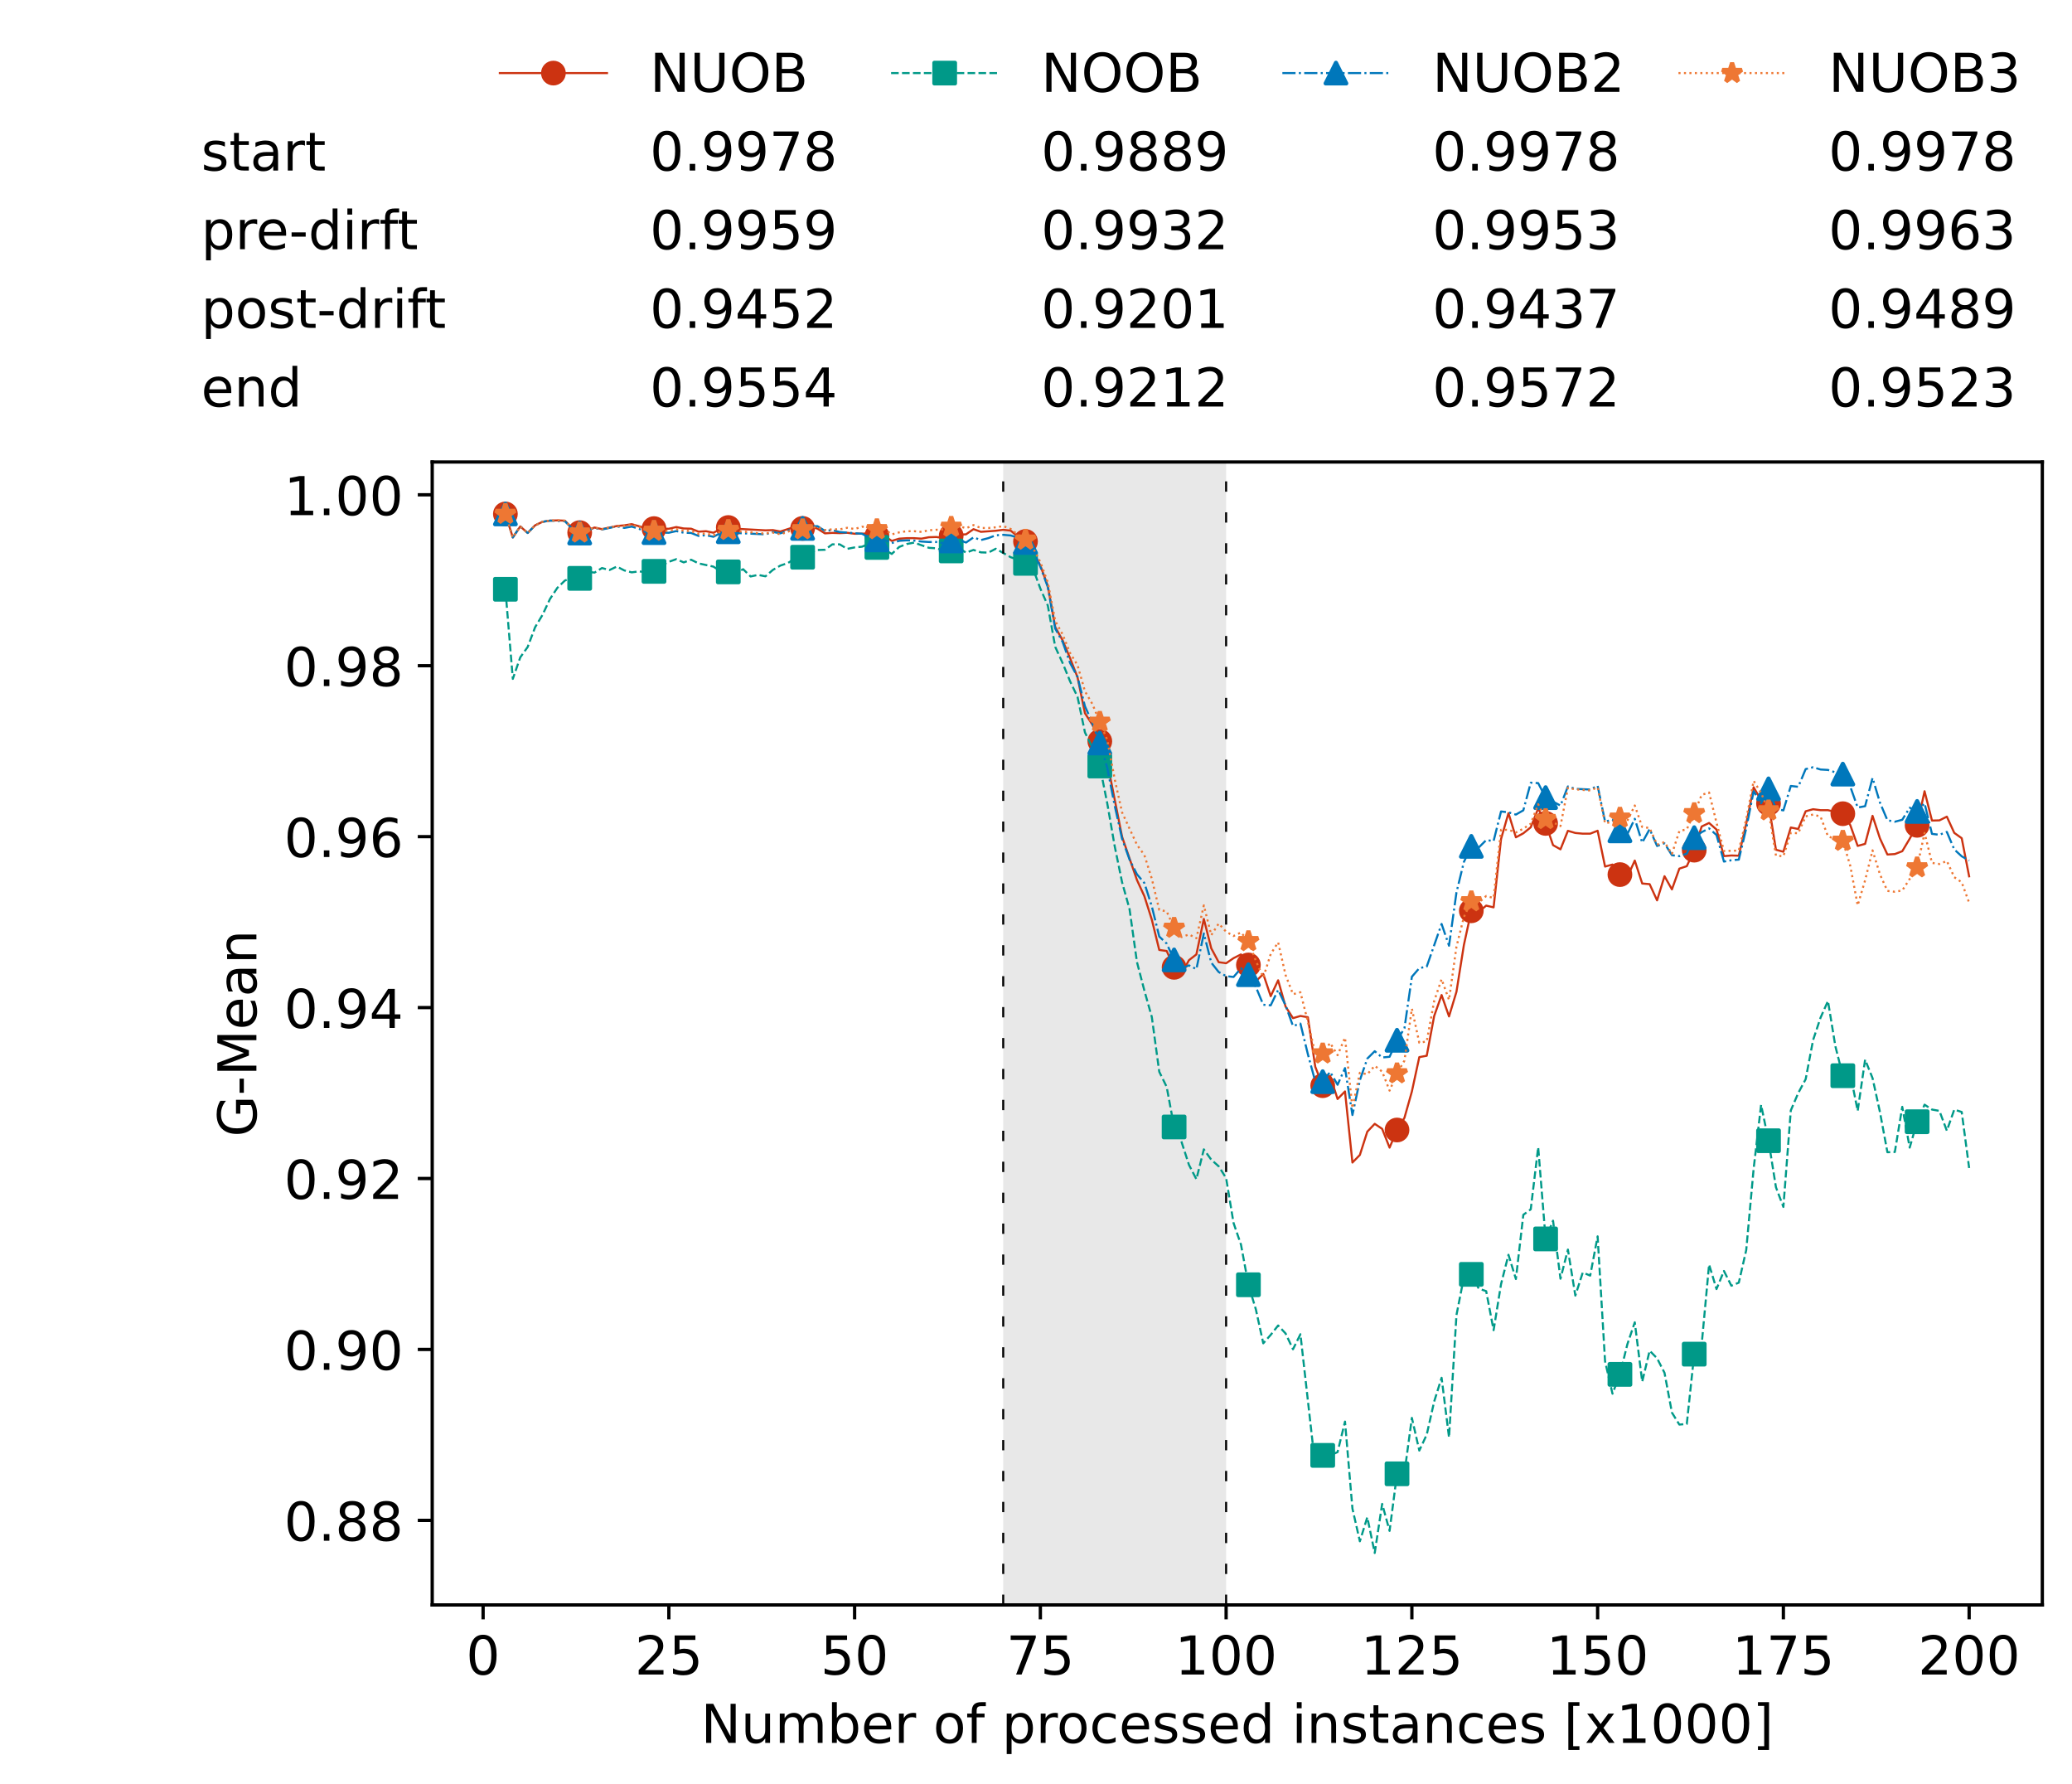 <?xml version="1.0" encoding="utf-8" standalone="no"?>
<!DOCTYPE svg PUBLIC "-//W3C//DTD SVG 1.1//EN"
  "http://www.w3.org/Graphics/SVG/1.1/DTD/svg11.dtd">
<!-- Created with matplotlib (https://matplotlib.org/) -->
<svg height="432.615pt" version="1.1" viewBox="0 0 502.65 432.615" width="502.65pt" xmlns="http://www.w3.org/2000/svg" xmlns:xlink="http://www.w3.org/1999/xlink">
 <defs>
  <style type="text/css">*{stroke-linecap:butt;stroke-linejoin:round;}</style>
 </defs>
 <g id="figure_1">
  <g id="patch_1">
   <path d="M 0 432.615 
L 502.65 432.615 
L 502.65 0 
L 0 0 
z
" style="fill:#ffffff;"/>
  </g>
  <g id="axes_1">
   <g id="patch_2">
    <path d="M 104.85 389.252 
L 495.45 389.252 
L 495.45 112.052 
L 104.85 112.052 
z
" style="fill:#ffffff;"/>
   </g>
   <g id="patch_3">
    <path clip-path="url(#pbe6e3c3a02)" d="M 297.446 389.252 
L 297.446 112.052 
L 243.372 112.052 
L 243.372 389.252 
z
" style="fill:#d3d3d3;opacity:0.5;"/>
   </g>
   <g id="matplotlib.axis_1">
    <g id="xtick_1">
     <g id="line2d_1">
      <defs>
       <path d="M 0 0 
L 0 3.5 
" id="me84d0f689b" style="stroke:#000000;stroke-width:0.8;"/>
      </defs>
      <g>
       <use style="stroke:#000000;stroke-width:0.8;" x="117.197" xlink:href="#me84d0f689b" y="389.252"/>
      </g>
     </g>
     <g id="text_1">
      <!-- 0 -->
      <g transform="translate(113.061 406.13)scale(0.13 -0.13)">
       <defs>
        <path d="M 31.781 66.406 
Q 24.172 66.406 20.328 58.906 
Q 16.5 51.422 16.5 36.375 
Q 16.5 21.391 20.328 13.891 
Q 24.172 6.391 31.781 6.391 
Q 39.453 6.391 43.281 13.891 
Q 47.125 21.391 47.125 36.375 
Q 47.125 51.422 43.281 58.906 
Q 39.453 66.406 31.781 66.406 
z
M 31.781 74.219 
Q 44.047 74.219 50.516 64.516 
Q 56.984 54.828 56.984 36.375 
Q 56.984 17.969 50.516 8.266 
Q 44.047 -1.422 31.781 -1.422 
Q 19.531 -1.422 13.062 8.266 
Q 6.594 17.969 6.594 36.375 
Q 6.594 54.828 13.062 64.516 
Q 19.531 74.219 31.781 74.219 
z
" id="DejaVuSans-48"/>
       </defs>
       <use xlink:href="#DejaVuSans-48"/>
      </g>
     </g>
    </g>
    <g id="xtick_2">
     <g id="line2d_2">
      <g>
       <use style="stroke:#000000;stroke-width:0.8;" x="162.259" xlink:href="#me84d0f689b" y="389.252"/>
      </g>
     </g>
     <g id="text_2">
      <!-- 25 -->
      <g transform="translate(153.988 406.13)scale(0.13 -0.13)">
       <defs>
        <path d="M 19.188 8.297 
L 53.609 8.297 
L 53.609 0 
L 7.328 0 
L 7.328 8.297 
Q 12.938 14.109 22.625 23.891 
Q 32.328 33.688 34.812 36.531 
Q 39.547 41.844 41.422 45.531 
Q 43.312 49.219 43.312 52.781 
Q 43.312 58.594 39.234 62.25 
Q 35.156 65.922 28.609 65.922 
Q 23.969 65.922 18.812 64.312 
Q 13.672 62.703 7.812 59.422 
L 7.812 69.391 
Q 13.766 71.781 18.938 73 
Q 24.125 74.219 28.422 74.219 
Q 39.75 74.219 46.484 68.547 
Q 53.219 62.891 53.219 53.422 
Q 53.219 48.922 51.531 44.891 
Q 49.859 40.875 45.406 35.406 
Q 44.188 33.984 37.641 27.219 
Q 31.109 20.453 19.188 8.297 
z
" id="DejaVuSans-50"/>
        <path d="M 10.797 72.906 
L 49.516 72.906 
L 49.516 64.594 
L 19.828 64.594 
L 19.828 46.734 
Q 21.969 47.469 24.109 47.828 
Q 26.266 48.188 28.422 48.188 
Q 40.625 48.188 47.75 41.5 
Q 54.891 34.812 54.891 23.391 
Q 54.891 11.625 47.562 5.094 
Q 40.234 -1.422 26.906 -1.422 
Q 22.312 -1.422 17.547 -0.641 
Q 12.797 0.141 7.719 1.703 
L 7.719 11.625 
Q 12.109 9.234 16.797 8.062 
Q 21.484 6.891 26.703 6.891 
Q 35.156 6.891 40.078 11.328 
Q 45.016 15.766 45.016 23.391 
Q 45.016 31 40.078 35.438 
Q 35.156 39.891 26.703 39.891 
Q 22.75 39.891 18.812 39.016 
Q 14.891 38.141 10.797 36.281 
z
" id="DejaVuSans-53"/>
       </defs>
       <use xlink:href="#DejaVuSans-50"/>
       <use x="63.623" xlink:href="#DejaVuSans-53"/>
      </g>
     </g>
    </g>
    <g id="xtick_3">
     <g id="line2d_3">
      <g>
       <use style="stroke:#000000;stroke-width:0.8;" x="207.322" xlink:href="#me84d0f689b" y="389.252"/>
      </g>
     </g>
     <g id="text_3">
      <!-- 50 -->
      <g transform="translate(199.05 406.13)scale(0.13 -0.13)">
       <use xlink:href="#DejaVuSans-53"/>
       <use x="63.623" xlink:href="#DejaVuSans-48"/>
      </g>
     </g>
    </g>
    <g id="xtick_4">
     <g id="line2d_4">
      <g>
       <use style="stroke:#000000;stroke-width:0.8;" x="252.384" xlink:href="#me84d0f689b" y="389.252"/>
      </g>
     </g>
     <g id="text_4">
      <!-- 75 -->
      <g transform="translate(244.113 406.13)scale(0.13 -0.13)">
       <defs>
        <path d="M 8.203 72.906 
L 55.078 72.906 
L 55.078 68.703 
L 28.609 0 
L 18.312 0 
L 43.219 64.594 
L 8.203 64.594 
z
" id="DejaVuSans-55"/>
       </defs>
       <use xlink:href="#DejaVuSans-55"/>
       <use x="63.623" xlink:href="#DejaVuSans-53"/>
      </g>
     </g>
    </g>
    <g id="xtick_5">
     <g id="line2d_5">
      <g>
       <use style="stroke:#000000;stroke-width:0.8;" x="297.446" xlink:href="#me84d0f689b" y="389.252"/>
      </g>
     </g>
     <g id="text_5">
      <!-- 100 -->
      <g transform="translate(285.039 406.13)scale(0.13 -0.13)">
       <defs>
        <path d="M 12.406 8.297 
L 28.516 8.297 
L 28.516 63.922 
L 10.984 60.406 
L 10.984 69.391 
L 28.422 72.906 
L 38.281 72.906 
L 38.281 8.297 
L 54.391 8.297 
L 54.391 0 
L 12.406 0 
z
" id="DejaVuSans-49"/>
       </defs>
       <use xlink:href="#DejaVuSans-49"/>
       <use x="63.623" xlink:href="#DejaVuSans-48"/>
       <use x="127.246" xlink:href="#DejaVuSans-48"/>
      </g>
     </g>
    </g>
    <g id="xtick_6">
     <g id="line2d_6">
      <g>
       <use style="stroke:#000000;stroke-width:0.8;" x="342.509" xlink:href="#me84d0f689b" y="389.252"/>
      </g>
     </g>
     <g id="text_6">
      <!-- 125 -->
      <g transform="translate(330.102 406.13)scale(0.13 -0.13)">
       <use xlink:href="#DejaVuSans-49"/>
       <use x="63.623" xlink:href="#DejaVuSans-50"/>
       <use x="127.246" xlink:href="#DejaVuSans-53"/>
      </g>
     </g>
    </g>
    <g id="xtick_7">
     <g id="line2d_7">
      <g>
       <use style="stroke:#000000;stroke-width:0.8;" x="387.571" xlink:href="#me84d0f689b" y="389.252"/>
      </g>
     </g>
     <g id="text_7">
      <!-- 150 -->
      <g transform="translate(375.164 406.13)scale(0.13 -0.13)">
       <use xlink:href="#DejaVuSans-49"/>
       <use x="63.623" xlink:href="#DejaVuSans-53"/>
       <use x="127.246" xlink:href="#DejaVuSans-48"/>
      </g>
     </g>
    </g>
    <g id="xtick_8">
     <g id="line2d_8">
      <g>
       <use style="stroke:#000000;stroke-width:0.8;" x="432.633" xlink:href="#me84d0f689b" y="389.252"/>
      </g>
     </g>
     <g id="text_8">
      <!-- 175 -->
      <g transform="translate(420.226 406.13)scale(0.13 -0.13)">
       <use xlink:href="#DejaVuSans-49"/>
       <use x="63.623" xlink:href="#DejaVuSans-55"/>
       <use x="127.246" xlink:href="#DejaVuSans-53"/>
      </g>
     </g>
    </g>
    <g id="xtick_9">
     <g id="line2d_9">
      <g>
       <use style="stroke:#000000;stroke-width:0.8;" x="477.695" xlink:href="#me84d0f689b" y="389.252"/>
      </g>
     </g>
     <g id="text_9">
      <!-- 200 -->
      <g transform="translate(465.289 406.13)scale(0.13 -0.13)">
       <use xlink:href="#DejaVuSans-50"/>
       <use x="63.623" xlink:href="#DejaVuSans-48"/>
       <use x="127.246" xlink:href="#DejaVuSans-48"/>
      </g>
     </g>
    </g>
    <g id="text_10">
     <!-- Number of processed instances [x1000] -->
     <g transform="translate(170.025 422.711)scale(0.13 -0.13)">
      <defs>
       <path d="M 9.812 72.906 
L 23.094 72.906 
L 55.422 11.922 
L 55.422 72.906 
L 64.984 72.906 
L 64.984 0 
L 51.703 0 
L 19.391 60.984 
L 19.391 0 
L 9.812 0 
z
" id="DejaVuSans-78"/>
       <path d="M 8.5 21.578 
L 8.5 54.688 
L 17.484 54.688 
L 17.484 21.922 
Q 17.484 14.156 20.5 10.266 
Q 23.531 6.391 29.594 6.391 
Q 36.859 6.391 41.078 11.031 
Q 45.312 15.672 45.312 23.688 
L 45.312 54.688 
L 54.297 54.688 
L 54.297 0 
L 45.312 0 
L 45.312 8.406 
Q 42.047 3.422 37.719 1 
Q 33.406 -1.422 27.688 -1.422 
Q 18.266 -1.422 13.375 4.438 
Q 8.5 10.297 8.5 21.578 
z
M 31.109 56 
z
" id="DejaVuSans-117"/>
       <path d="M 52 44.188 
Q 55.375 50.25 60.062 53.125 
Q 64.75 56 71.094 56 
Q 79.641 56 84.281 50.016 
Q 88.922 44.047 88.922 33.016 
L 88.922 0 
L 79.891 0 
L 79.891 32.719 
Q 79.891 40.578 77.094 44.375 
Q 74.312 48.188 68.609 48.188 
Q 61.625 48.188 57.562 43.547 
Q 53.516 38.922 53.516 30.906 
L 53.516 0 
L 44.484 0 
L 44.484 32.719 
Q 44.484 40.625 41.703 44.406 
Q 38.922 48.188 33.109 48.188 
Q 26.219 48.188 22.156 43.531 
Q 18.109 38.875 18.109 30.906 
L 18.109 0 
L 9.078 0 
L 9.078 54.688 
L 18.109 54.688 
L 18.109 46.188 
Q 21.188 51.219 25.484 53.609 
Q 29.781 56 35.688 56 
Q 41.656 56 45.828 52.969 
Q 50 49.953 52 44.188 
z
" id="DejaVuSans-109"/>
       <path d="M 48.688 27.297 
Q 48.688 37.203 44.609 42.844 
Q 40.531 48.484 33.406 48.484 
Q 26.266 48.484 22.188 42.844 
Q 18.109 37.203 18.109 27.297 
Q 18.109 17.391 22.188 11.75 
Q 26.266 6.109 33.406 6.109 
Q 40.531 6.109 44.609 11.75 
Q 48.688 17.391 48.688 27.297 
z
M 18.109 46.391 
Q 20.953 51.266 25.266 53.625 
Q 29.594 56 35.594 56 
Q 45.562 56 51.781 48.094 
Q 58.016 40.188 58.016 27.297 
Q 58.016 14.406 51.781 6.484 
Q 45.562 -1.422 35.594 -1.422 
Q 29.594 -1.422 25.266 0.953 
Q 20.953 3.328 18.109 8.203 
L 18.109 0 
L 9.078 0 
L 9.078 75.984 
L 18.109 75.984 
z
" id="DejaVuSans-98"/>
       <path d="M 56.203 29.594 
L 56.203 25.203 
L 14.891 25.203 
Q 15.484 15.922 20.484 11.062 
Q 25.484 6.203 34.422 6.203 
Q 39.594 6.203 44.453 7.469 
Q 49.312 8.734 54.109 11.281 
L 54.109 2.781 
Q 49.266 0.734 44.188 -0.344 
Q 39.109 -1.422 33.891 -1.422 
Q 20.797 -1.422 13.156 6.188 
Q 5.516 13.812 5.516 26.812 
Q 5.516 40.234 12.766 48.109 
Q 20.016 56 32.328 56 
Q 43.359 56 49.781 48.891 
Q 56.203 41.797 56.203 29.594 
z
M 47.219 32.234 
Q 47.125 39.594 43.094 43.984 
Q 39.062 48.391 32.422 48.391 
Q 24.906 48.391 20.391 44.141 
Q 15.875 39.891 15.188 32.172 
z
" id="DejaVuSans-101"/>
       <path d="M 41.109 46.297 
Q 39.594 47.172 37.812 47.578 
Q 36.031 48 33.891 48 
Q 26.266 48 22.188 43.047 
Q 18.109 38.094 18.109 28.812 
L 18.109 0 
L 9.078 0 
L 9.078 54.688 
L 18.109 54.688 
L 18.109 46.188 
Q 20.953 51.172 25.484 53.578 
Q 30.031 56 36.531 56 
Q 37.453 56 38.578 55.875 
Q 39.703 55.766 41.062 55.516 
z
" id="DejaVuSans-114"/>
       <path id="DejaVuSans-32"/>
       <path d="M 30.609 48.391 
Q 23.391 48.391 19.188 42.75 
Q 14.984 37.109 14.984 27.297 
Q 14.984 17.484 19.156 11.844 
Q 23.344 6.203 30.609 6.203 
Q 37.797 6.203 41.984 11.859 
Q 46.188 17.531 46.188 27.297 
Q 46.188 37.016 41.984 42.703 
Q 37.797 48.391 30.609 48.391 
z
M 30.609 56 
Q 42.328 56 49.016 48.375 
Q 55.719 40.766 55.719 27.297 
Q 55.719 13.875 49.016 6.219 
Q 42.328 -1.422 30.609 -1.422 
Q 18.844 -1.422 12.172 6.219 
Q 5.516 13.875 5.516 27.297 
Q 5.516 40.766 12.172 48.375 
Q 18.844 56 30.609 56 
z
" id="DejaVuSans-111"/>
       <path d="M 37.109 75.984 
L 37.109 68.5 
L 28.516 68.5 
Q 23.688 68.5 21.797 66.547 
Q 19.922 64.594 19.922 59.516 
L 19.922 54.688 
L 34.719 54.688 
L 34.719 47.703 
L 19.922 47.703 
L 19.922 0 
L 10.891 0 
L 10.891 47.703 
L 2.297 47.703 
L 2.297 54.688 
L 10.891 54.688 
L 10.891 58.5 
Q 10.891 67.625 15.141 71.797 
Q 19.391 75.984 28.609 75.984 
z
" id="DejaVuSans-102"/>
       <path d="M 18.109 8.203 
L 18.109 -20.797 
L 9.078 -20.797 
L 9.078 54.688 
L 18.109 54.688 
L 18.109 46.391 
Q 20.953 51.266 25.266 53.625 
Q 29.594 56 35.594 56 
Q 45.562 56 51.781 48.094 
Q 58.016 40.188 58.016 27.297 
Q 58.016 14.406 51.781 6.484 
Q 45.562 -1.422 35.594 -1.422 
Q 29.594 -1.422 25.266 0.953 
Q 20.953 3.328 18.109 8.203 
z
M 48.688 27.297 
Q 48.688 37.203 44.609 42.844 
Q 40.531 48.484 33.406 48.484 
Q 26.266 48.484 22.188 42.844 
Q 18.109 37.203 18.109 27.297 
Q 18.109 17.391 22.188 11.75 
Q 26.266 6.109 33.406 6.109 
Q 40.531 6.109 44.609 11.75 
Q 48.688 17.391 48.688 27.297 
z
" id="DejaVuSans-112"/>
       <path d="M 48.781 52.594 
L 48.781 44.188 
Q 44.969 46.297 41.141 47.344 
Q 37.312 48.391 33.406 48.391 
Q 24.656 48.391 19.812 42.844 
Q 14.984 37.312 14.984 27.297 
Q 14.984 17.281 19.812 11.734 
Q 24.656 6.203 33.406 6.203 
Q 37.312 6.203 41.141 7.25 
Q 44.969 8.297 48.781 10.406 
L 48.781 2.094 
Q 45.016 0.344 40.984 -0.531 
Q 36.969 -1.422 32.422 -1.422 
Q 20.062 -1.422 12.781 6.344 
Q 5.516 14.109 5.516 27.297 
Q 5.516 40.672 12.859 48.328 
Q 20.219 56 33.016 56 
Q 37.156 56 41.109 55.141 
Q 45.062 54.297 48.781 52.594 
z
" id="DejaVuSans-99"/>
       <path d="M 44.281 53.078 
L 44.281 44.578 
Q 40.484 46.531 36.375 47.5 
Q 32.281 48.484 27.875 48.484 
Q 21.188 48.484 17.844 46.438 
Q 14.5 44.391 14.5 40.281 
Q 14.5 37.156 16.891 35.375 
Q 19.281 33.594 26.516 31.984 
L 29.594 31.297 
Q 39.156 29.25 43.188 25.516 
Q 47.219 21.781 47.219 15.094 
Q 47.219 7.469 41.188 3.016 
Q 35.156 -1.422 24.609 -1.422 
Q 20.219 -1.422 15.453 -0.562 
Q 10.688 0.297 5.422 2 
L 5.422 11.281 
Q 10.406 8.688 15.234 7.391 
Q 20.062 6.109 24.812 6.109 
Q 31.156 6.109 34.562 8.281 
Q 37.984 10.453 37.984 14.406 
Q 37.984 18.062 35.516 20.016 
Q 33.062 21.969 24.703 23.781 
L 21.578 24.516 
Q 13.234 26.266 9.516 29.906 
Q 5.812 33.547 5.812 39.891 
Q 5.812 47.609 11.281 51.797 
Q 16.75 56 26.812 56 
Q 31.781 56 36.172 55.266 
Q 40.578 54.547 44.281 53.078 
z
" id="DejaVuSans-115"/>
       <path d="M 45.406 46.391 
L 45.406 75.984 
L 54.391 75.984 
L 54.391 0 
L 45.406 0 
L 45.406 8.203 
Q 42.578 3.328 38.25 0.953 
Q 33.938 -1.422 27.875 -1.422 
Q 17.969 -1.422 11.734 6.484 
Q 5.516 14.406 5.516 27.297 
Q 5.516 40.188 11.734 48.094 
Q 17.969 56 27.875 56 
Q 33.938 56 38.25 53.625 
Q 42.578 51.266 45.406 46.391 
z
M 14.797 27.297 
Q 14.797 17.391 18.875 11.75 
Q 22.953 6.109 30.078 6.109 
Q 37.203 6.109 41.297 11.75 
Q 45.406 17.391 45.406 27.297 
Q 45.406 37.203 41.297 42.844 
Q 37.203 48.484 30.078 48.484 
Q 22.953 48.484 18.875 42.844 
Q 14.797 37.203 14.797 27.297 
z
" id="DejaVuSans-100"/>
       <path d="M 9.422 54.688 
L 18.406 54.688 
L 18.406 0 
L 9.422 0 
z
M 9.422 75.984 
L 18.406 75.984 
L 18.406 64.594 
L 9.422 64.594 
z
" id="DejaVuSans-105"/>
       <path d="M 54.891 33.016 
L 54.891 0 
L 45.906 0 
L 45.906 32.719 
Q 45.906 40.484 42.875 44.328 
Q 39.844 48.188 33.797 48.188 
Q 26.516 48.188 22.312 43.547 
Q 18.109 38.922 18.109 30.906 
L 18.109 0 
L 9.078 0 
L 9.078 54.688 
L 18.109 54.688 
L 18.109 46.188 
Q 21.344 51.125 25.703 53.562 
Q 30.078 56 35.797 56 
Q 45.219 56 50.047 50.172 
Q 54.891 44.344 54.891 33.016 
z
" id="DejaVuSans-110"/>
       <path d="M 18.312 70.219 
L 18.312 54.688 
L 36.812 54.688 
L 36.812 47.703 
L 18.312 47.703 
L 18.312 18.016 
Q 18.312 11.328 20.141 9.422 
Q 21.969 7.516 27.594 7.516 
L 36.812 7.516 
L 36.812 0 
L 27.594 0 
Q 17.188 0 13.234 3.875 
Q 9.281 7.766 9.281 18.016 
L 9.281 47.703 
L 2.688 47.703 
L 2.688 54.688 
L 9.281 54.688 
L 9.281 70.219 
z
" id="DejaVuSans-116"/>
       <path d="M 34.281 27.484 
Q 23.391 27.484 19.188 25 
Q 14.984 22.516 14.984 16.5 
Q 14.984 11.719 18.141 8.906 
Q 21.297 6.109 26.703 6.109 
Q 34.188 6.109 38.703 11.406 
Q 43.219 16.703 43.219 25.484 
L 43.219 27.484 
z
M 52.203 31.203 
L 52.203 0 
L 43.219 0 
L 43.219 8.297 
Q 40.141 3.328 35.547 0.953 
Q 30.953 -1.422 24.312 -1.422 
Q 15.922 -1.422 10.953 3.297 
Q 6 8.016 6 15.922 
Q 6 25.141 12.172 29.828 
Q 18.359 34.516 30.609 34.516 
L 43.219 34.516 
L 43.219 35.406 
Q 43.219 41.609 39.141 45 
Q 35.062 48.391 27.688 48.391 
Q 23 48.391 18.547 47.266 
Q 14.109 46.141 10.016 43.891 
L 10.016 52.203 
Q 14.938 54.109 19.578 55.047 
Q 24.219 56 28.609 56 
Q 40.484 56 46.344 49.844 
Q 52.203 43.703 52.203 31.203 
z
" id="DejaVuSans-97"/>
       <path d="M 8.594 75.984 
L 29.297 75.984 
L 29.297 69 
L 17.578 69 
L 17.578 -6.203 
L 29.297 -6.203 
L 29.297 -13.188 
L 8.594 -13.188 
z
" id="DejaVuSans-91"/>
       <path d="M 54.891 54.688 
L 35.109 28.078 
L 55.906 0 
L 45.312 0 
L 29.391 21.484 
L 13.484 0 
L 2.875 0 
L 24.125 28.609 
L 4.688 54.688 
L 15.281 54.688 
L 29.781 35.203 
L 44.281 54.688 
z
" id="DejaVuSans-120"/>
       <path d="M 30.422 75.984 
L 30.422 -13.188 
L 9.719 -13.188 
L 9.719 -6.203 
L 21.391 -6.203 
L 21.391 69 
L 9.719 69 
L 9.719 75.984 
z
" id="DejaVuSans-93"/>
      </defs>
      <use xlink:href="#DejaVuSans-78"/>
      <use x="74.805" xlink:href="#DejaVuSans-117"/>
      <use x="138.184" xlink:href="#DejaVuSans-109"/>
      <use x="235.596" xlink:href="#DejaVuSans-98"/>
      <use x="299.072" xlink:href="#DejaVuSans-101"/>
      <use x="360.596" xlink:href="#DejaVuSans-114"/>
      <use x="401.709" xlink:href="#DejaVuSans-32"/>
      <use x="433.496" xlink:href="#DejaVuSans-111"/>
      <use x="494.678" xlink:href="#DejaVuSans-102"/>
      <use x="529.883" xlink:href="#DejaVuSans-32"/>
      <use x="561.67" xlink:href="#DejaVuSans-112"/>
      <use x="625.146" xlink:href="#DejaVuSans-114"/>
      <use x="664.01" xlink:href="#DejaVuSans-111"/>
      <use x="725.191" xlink:href="#DejaVuSans-99"/>
      <use x="780.172" xlink:href="#DejaVuSans-101"/>
      <use x="841.695" xlink:href="#DejaVuSans-115"/>
      <use x="893.795" xlink:href="#DejaVuSans-115"/>
      <use x="945.895" xlink:href="#DejaVuSans-101"/>
      <use x="1007.418" xlink:href="#DejaVuSans-100"/>
      <use x="1070.895" xlink:href="#DejaVuSans-32"/>
      <use x="1102.682" xlink:href="#DejaVuSans-105"/>
      <use x="1130.465" xlink:href="#DejaVuSans-110"/>
      <use x="1193.844" xlink:href="#DejaVuSans-115"/>
      <use x="1245.943" xlink:href="#DejaVuSans-116"/>
      <use x="1285.152" xlink:href="#DejaVuSans-97"/>
      <use x="1346.432" xlink:href="#DejaVuSans-110"/>
      <use x="1409.811" xlink:href="#DejaVuSans-99"/>
      <use x="1464.791" xlink:href="#DejaVuSans-101"/>
      <use x="1526.314" xlink:href="#DejaVuSans-115"/>
      <use x="1578.414" xlink:href="#DejaVuSans-32"/>
      <use x="1610.201" xlink:href="#DejaVuSans-91"/>
      <use x="1649.215" xlink:href="#DejaVuSans-120"/>
      <use x="1708.395" xlink:href="#DejaVuSans-49"/>
      <use x="1772.018" xlink:href="#DejaVuSans-48"/>
      <use x="1835.641" xlink:href="#DejaVuSans-48"/>
      <use x="1899.264" xlink:href="#DejaVuSans-48"/>
      <use x="1962.887" xlink:href="#DejaVuSans-93"/>
     </g>
    </g>
   </g>
   <g id="matplotlib.axis_2">
    <g id="ytick_1">
     <g id="line2d_10">
      <defs>
       <path d="M 0 0 
L -3.5 0 
" id="mc172229555" style="stroke:#000000;stroke-width:0.8;"/>
      </defs>
      <g>
       <use style="stroke:#000000;stroke-width:0.8;" x="104.85" xlink:href="#mc172229555" y="368.742"/>
      </g>
     </g>
     <g id="text_11">
      <!-- 0.88 -->
      <g transform="translate(68.905 373.681)scale(0.13 -0.13)">
       <defs>
        <path d="M 10.688 12.406 
L 21 12.406 
L 21 0 
L 10.688 0 
z
" id="DejaVuSans-46"/>
        <path d="M 31.781 34.625 
Q 24.75 34.625 20.719 30.859 
Q 16.703 27.094 16.703 20.516 
Q 16.703 13.922 20.719 10.156 
Q 24.75 6.391 31.781 6.391 
Q 38.812 6.391 42.859 10.172 
Q 46.922 13.969 46.922 20.516 
Q 46.922 27.094 42.891 30.859 
Q 38.875 34.625 31.781 34.625 
z
M 21.922 38.812 
Q 15.578 40.375 12.031 44.719 
Q 8.5 49.078 8.5 55.328 
Q 8.5 64.062 14.719 69.141 
Q 20.953 74.219 31.781 74.219 
Q 42.672 74.219 48.875 69.141 
Q 55.078 64.062 55.078 55.328 
Q 55.078 49.078 51.531 44.719 
Q 48 40.375 41.703 38.812 
Q 48.828 37.156 52.797 32.312 
Q 56.781 27.484 56.781 20.516 
Q 56.781 9.906 50.312 4.234 
Q 43.844 -1.422 31.781 -1.422 
Q 19.734 -1.422 13.25 4.234 
Q 6.781 9.906 6.781 20.516 
Q 6.781 27.484 10.781 32.312 
Q 14.797 37.156 21.922 38.812 
z
M 18.312 54.391 
Q 18.312 48.734 21.844 45.562 
Q 25.391 42.391 31.781 42.391 
Q 38.141 42.391 41.719 45.562 
Q 45.312 48.734 45.312 54.391 
Q 45.312 60.062 41.719 63.234 
Q 38.141 66.406 31.781 66.406 
Q 25.391 66.406 21.844 63.234 
Q 18.312 60.062 18.312 54.391 
z
" id="DejaVuSans-56"/>
       </defs>
       <use xlink:href="#DejaVuSans-48"/>
       <use x="63.623" xlink:href="#DejaVuSans-46"/>
       <use x="95.41" xlink:href="#DejaVuSans-56"/>
       <use x="159.033" xlink:href="#DejaVuSans-56"/>
      </g>
     </g>
    </g>
    <g id="ytick_2">
     <g id="line2d_11">
      <g>
       <use style="stroke:#000000;stroke-width:0.8;" x="104.85" xlink:href="#mc172229555" y="327.285"/>
      </g>
     </g>
     <g id="text_12">
      <!-- 0.90 -->
      <g transform="translate(68.905 332.224)scale(0.13 -0.13)">
       <defs>
        <path d="M 10.984 1.516 
L 10.984 10.5 
Q 14.703 8.734 18.5 7.812 
Q 22.312 6.891 25.984 6.891 
Q 35.75 6.891 40.891 13.453 
Q 46.047 20.016 46.781 33.406 
Q 43.953 29.203 39.594 26.953 
Q 35.25 24.703 29.984 24.703 
Q 19.047 24.703 12.672 31.312 
Q 6.297 37.938 6.297 49.422 
Q 6.297 60.641 12.938 67.422 
Q 19.578 74.219 30.609 74.219 
Q 43.266 74.219 49.922 64.516 
Q 56.594 54.828 56.594 36.375 
Q 56.594 19.141 48.406 8.859 
Q 40.234 -1.422 26.422 -1.422 
Q 22.703 -1.422 18.891 -0.688 
Q 15.094 0.047 10.984 1.516 
z
M 30.609 32.422 
Q 37.25 32.422 41.125 36.953 
Q 45.016 41.5 45.016 49.422 
Q 45.016 57.281 41.125 61.844 
Q 37.25 66.406 30.609 66.406 
Q 23.969 66.406 20.094 61.844 
Q 16.219 57.281 16.219 49.422 
Q 16.219 41.5 20.094 36.953 
Q 23.969 32.422 30.609 32.422 
z
" id="DejaVuSans-57"/>
       </defs>
       <use xlink:href="#DejaVuSans-48"/>
       <use x="63.623" xlink:href="#DejaVuSans-46"/>
       <use x="95.41" xlink:href="#DejaVuSans-57"/>
       <use x="159.033" xlink:href="#DejaVuSans-48"/>
      </g>
     </g>
    </g>
    <g id="ytick_3">
     <g id="line2d_12">
      <g>
       <use style="stroke:#000000;stroke-width:0.8;" x="104.85" xlink:href="#mc172229555" y="285.829"/>
      </g>
     </g>
     <g id="text_13">
      <!-- 0.92 -->
      <g transform="translate(68.905 290.768)scale(0.13 -0.13)">
       <use xlink:href="#DejaVuSans-48"/>
       <use x="63.623" xlink:href="#DejaVuSans-46"/>
       <use x="95.41" xlink:href="#DejaVuSans-57"/>
       <use x="159.033" xlink:href="#DejaVuSans-50"/>
      </g>
     </g>
    </g>
    <g id="ytick_4">
     <g id="line2d_13">
      <g>
       <use style="stroke:#000000;stroke-width:0.8;" x="104.85" xlink:href="#mc172229555" y="244.373"/>
      </g>
     </g>
     <g id="text_14">
      <!-- 0.94 -->
      <g transform="translate(68.905 249.312)scale(0.13 -0.13)">
       <defs>
        <path d="M 37.797 64.312 
L 12.891 25.391 
L 37.797 25.391 
z
M 35.203 72.906 
L 47.609 72.906 
L 47.609 25.391 
L 58.016 25.391 
L 58.016 17.188 
L 47.609 17.188 
L 47.609 0 
L 37.797 0 
L 37.797 17.188 
L 4.891 17.188 
L 4.891 26.703 
z
" id="DejaVuSans-52"/>
       </defs>
       <use xlink:href="#DejaVuSans-48"/>
       <use x="63.623" xlink:href="#DejaVuSans-46"/>
       <use x="95.41" xlink:href="#DejaVuSans-57"/>
       <use x="159.033" xlink:href="#DejaVuSans-52"/>
      </g>
     </g>
    </g>
    <g id="ytick_5">
     <g id="line2d_14">
      <g>
       <use style="stroke:#000000;stroke-width:0.8;" x="104.85" xlink:href="#mc172229555" y="202.917"/>
      </g>
     </g>
     <g id="text_15">
      <!-- 0.96 -->
      <g transform="translate(68.905 207.856)scale(0.13 -0.13)">
       <defs>
        <path d="M 33.016 40.375 
Q 26.375 40.375 22.484 35.828 
Q 18.609 31.297 18.609 23.391 
Q 18.609 15.531 22.484 10.953 
Q 26.375 6.391 33.016 6.391 
Q 39.656 6.391 43.531 10.953 
Q 47.406 15.531 47.406 23.391 
Q 47.406 31.297 43.531 35.828 
Q 39.656 40.375 33.016 40.375 
z
M 52.594 71.297 
L 52.594 62.312 
Q 48.875 64.062 45.094 64.984 
Q 41.312 65.922 37.594 65.922 
Q 27.828 65.922 22.672 59.328 
Q 17.531 52.734 16.797 39.406 
Q 19.672 43.656 24.016 45.922 
Q 28.375 48.188 33.594 48.188 
Q 44.578 48.188 50.953 41.516 
Q 57.328 34.859 57.328 23.391 
Q 57.328 12.156 50.688 5.359 
Q 44.047 -1.422 33.016 -1.422 
Q 20.359 -1.422 13.672 8.266 
Q 6.984 17.969 6.984 36.375 
Q 6.984 53.656 15.188 63.938 
Q 23.391 74.219 37.203 74.219 
Q 40.922 74.219 44.703 73.484 
Q 48.484 72.75 52.594 71.297 
z
" id="DejaVuSans-54"/>
       </defs>
       <use xlink:href="#DejaVuSans-48"/>
       <use x="63.623" xlink:href="#DejaVuSans-46"/>
       <use x="95.41" xlink:href="#DejaVuSans-57"/>
       <use x="159.033" xlink:href="#DejaVuSans-54"/>
      </g>
     </g>
    </g>
    <g id="ytick_6">
     <g id="line2d_15">
      <g>
       <use style="stroke:#000000;stroke-width:0.8;" x="104.85" xlink:href="#mc172229555" y="161.46"/>
      </g>
     </g>
     <g id="text_16">
      <!-- 0.98 -->
      <g transform="translate(68.905 166.399)scale(0.13 -0.13)">
       <use xlink:href="#DejaVuSans-48"/>
       <use x="63.623" xlink:href="#DejaVuSans-46"/>
       <use x="95.41" xlink:href="#DejaVuSans-57"/>
       <use x="159.033" xlink:href="#DejaVuSans-56"/>
      </g>
     </g>
    </g>
    <g id="ytick_7">
     <g id="line2d_16">
      <g>
       <use style="stroke:#000000;stroke-width:0.8;" x="104.85" xlink:href="#mc172229555" y="120.004"/>
      </g>
     </g>
     <g id="text_17">
      <!-- 1.00 -->
      <g transform="translate(68.905 124.943)scale(0.13 -0.13)">
       <use xlink:href="#DejaVuSans-49"/>
       <use x="63.623" xlink:href="#DejaVuSans-46"/>
       <use x="95.41" xlink:href="#DejaVuSans-48"/>
       <use x="159.033" xlink:href="#DejaVuSans-48"/>
      </g>
     </g>
    </g>
    <g id="text_18">
     <!-- G-Mean -->
     <g transform="translate(62.201 275.744)rotate(-90)scale(0.13 -0.13)">
      <defs>
       <path d="M 59.516 10.406 
L 59.516 29.984 
L 43.406 29.984 
L 43.406 38.094 
L 69.281 38.094 
L 69.281 6.781 
Q 63.578 2.734 56.688 0.656 
Q 49.812 -1.422 42 -1.422 
Q 24.906 -1.422 15.25 8.562 
Q 5.609 18.562 5.609 36.375 
Q 5.609 54.25 15.25 64.234 
Q 24.906 74.219 42 74.219 
Q 49.125 74.219 55.547 72.453 
Q 61.969 70.703 67.391 67.281 
L 67.391 56.781 
Q 61.922 61.422 55.766 63.766 
Q 49.609 66.109 42.828 66.109 
Q 29.438 66.109 22.719 58.641 
Q 16.016 51.172 16.016 36.375 
Q 16.016 21.625 22.719 14.156 
Q 29.438 6.688 42.828 6.688 
Q 48.047 6.688 52.141 7.594 
Q 56.25 8.5 59.516 10.406 
z
" id="DejaVuSans-71"/>
       <path d="M 4.891 31.391 
L 31.203 31.391 
L 31.203 23.391 
L 4.891 23.391 
z
" id="DejaVuSans-45"/>
       <path d="M 9.812 72.906 
L 24.516 72.906 
L 43.109 23.297 
L 61.812 72.906 
L 76.516 72.906 
L 76.516 0 
L 66.891 0 
L 66.891 64.016 
L 48.094 14.016 
L 38.188 14.016 
L 19.391 64.016 
L 19.391 0 
L 9.812 0 
z
" id="DejaVuSans-77"/>
      </defs>
      <use xlink:href="#DejaVuSans-71"/>
      <use x="77.49" xlink:href="#DejaVuSans-45"/>
      <use x="113.574" xlink:href="#DejaVuSans-77"/>
      <use x="199.854" xlink:href="#DejaVuSans-101"/>
      <use x="261.377" xlink:href="#DejaVuSans-97"/>
      <use x="322.656" xlink:href="#DejaVuSans-110"/>
     </g>
    </g>
   </g>
   <g id="line2d_17"/>
   <g id="line2d_18"/>
   <g id="line2d_19"/>
   <g id="line2d_20"/>
   <g id="line2d_21"/>
   <g id="line2d_22">
    <path clip-path="url(#pbe6e3c3a02)" d="M 122.605 124.652 
L 124.407 130.351 
L 126.21 127.677 
L 128.012 129.261 
L 129.815 127.409 
L 131.617 126.554 
L 133.419 126.269 
L 135.222 126.209 
L 137.024 126.286 
L 138.827 128.101 
L 140.629 129.181 
L 144.234 127.946 
L 146.037 128.333 
L 149.642 127.582 
L 151.444 127.41 
L 153.247 127.126 
L 156.852 128.149 
L 162.259 128.239 
L 164.062 127.826 
L 165.864 128.17 
L 167.667 128.228 
L 169.469 128.947 
L 171.272 128.83 
L 173.074 129.208 
L 174.877 128.273 
L 176.679 127.941 
L 178.482 128.233 
L 185.692 128.624 
L 187.494 128.564 
L 189.297 128.909 
L 192.902 127.746 
L 194.704 128.156 
L 196.507 127.668 
L 198.309 128.217 
L 200.112 129.356 
L 201.914 129.242 
L 203.717 129.302 
L 205.519 129.219 
L 207.322 129.452 
L 210.927 129.398 
L 212.729 129.943 
L 214.532 129.941 
L 216.334 131.188 
L 218.137 130.643 
L 219.939 130.528 
L 221.742 130.525 
L 223.544 130.64 
L 225.347 130.297 
L 227.149 130.24 
L 228.952 130.51 
L 230.754 129.929 
L 232.557 129.696 
L 234.359 129.588 
L 236.162 128.337 
L 237.964 128.986 
L 241.569 128.727 
L 243.372 128.495 
L 245.174 128.693 
L 246.976 130.154 
L 248.779 131.327 
L 250.581 133.727 
L 252.384 137.171 
L 254.186 142.077 
L 255.989 152.06 
L 257.791 155.318 
L 259.594 159.639 
L 261.396 164.251 
L 263.199 172.976 
L 265.001 175.772 
L 266.804 179.797 
L 268.606 184.803 
L 272.211 202.96 
L 275.816 213.429 
L 277.619 217.366 
L 279.421 223.042 
L 281.224 230.393 
L 283.026 230.648 
L 284.829 234.61 
L 286.631 236.134 
L 288.434 232.874 
L 290.236 231.476 
L 292.039 222.874 
L 293.841 230.001 
L 295.644 233.362 
L 297.446 233.621 
L 299.249 232.387 
L 301.051 231.478 
L 302.854 234.035 
L 304.656 238.008 
L 306.459 236.226 
L 308.261 241.61 
L 310.064 237.757 
L 311.866 244.119 
L 313.669 246.938 
L 315.471 246.407 
L 317.274 246.706 
L 319.076 258.744 
L 320.879 263.313 
L 322.681 260.948 
L 324.484 266.549 
L 326.286 264.709 
L 328.089 281.956 
L 329.891 280.116 
L 331.694 274.471 
L 333.496 272.568 
L 335.299 273.785 
L 337.101 278.336 
L 338.904 274.067 
L 340.706 271.113 
L 342.509 264.731 
L 344.311 256.387 
L 346.114 256.058 
L 347.916 246.425 
L 349.719 241.33 
L 351.521 246.516 
L 353.324 240.547 
L 355.126 229.209 
L 356.928 220.898 
L 358.731 221.17 
L 360.533 219.642 
L 362.336 220.064 
L 364.138 203.499 
L 365.941 197.212 
L 367.743 203.078 
L 369.546 202.104 
L 371.348 200.646 
L 373.151 196.08 
L 374.953 199.704 
L 376.756 204.977 
L 378.558 205.99 
L 380.361 201.501 
L 382.163 202.027 
L 383.966 202.195 
L 385.768 202.195 
L 387.571 201.48 
L 389.373 210.174 
L 391.176 209.682 
L 392.978 212.121 
L 394.781 212.699 
L 396.583 208.715 
L 398.386 214.28 
L 400.188 214.436 
L 401.991 218.367 
L 403.793 212.511 
L 405.596 215.707 
L 407.398 210.673 
L 409.201 210.078 
L 411.003 206.194 
L 412.806 200.457 
L 414.608 199.598 
L 416.411 201.193 
L 418.213 207.64 
L 420.016 207.484 
L 421.818 207.54 
L 423.621 199.76 
L 425.423 190.943 
L 427.226 194.083 
L 429.028 194.886 
L 430.831 206.094 
L 432.633 206.576 
L 434.436 200.696 
L 436.238 201.061 
L 438.041 196.761 
L 439.843 196.264 
L 441.646 196.496 
L 443.448 196.494 
L 447.053 197.35 
L 448.856 200.1 
L 450.658 205.161 
L 452.461 204.668 
L 454.263 197.866 
L 456.066 203.357 
L 457.868 207.252 
L 459.671 207.141 
L 461.473 206.45 
L 463.276 203.421 
L 465.078 200.169 
L 466.881 191.901 
L 468.683 199.016 
L 470.485 198.969 
L 472.288 198.065 
L 474.09 202.004 
L 475.893 203.29 
L 477.695 212.541 
L 477.695 212.541 
" style="fill:none;stroke:#cc3311;stroke-linecap:square;stroke-width:0.5;"/>
    <defs>
     <path d="M 0 2.5 
C 0.663 2.5 1.299 2.237 1.768 1.768 
C 2.237 1.299 2.5 0.663 2.5 0 
C 2.5 -0.663 2.237 -1.299 1.768 -1.768 
C 1.299 -2.237 0.663 -2.5 0 -2.5 
C -0.663 -2.5 -1.299 -2.237 -1.768 -1.768 
C -2.237 -1.299 -2.5 -0.663 -2.5 0 
C -2.5 0.663 -2.237 1.299 -1.768 1.768 
C -1.299 2.237 -0.663 2.5 0 2.5 
z
" id="m418a374ce2" style="stroke:#cc3311;"/>
    </defs>
    <g clip-path="url(#pbe6e3c3a02)">
     <use style="fill:#cc3311;stroke:#cc3311;" x="122.605" xlink:href="#m418a374ce2" y="124.652"/>
     <use style="fill:#cc3311;stroke:#cc3311;" x="140.629" xlink:href="#m418a374ce2" y="129.181"/>
     <use style="fill:#cc3311;stroke:#cc3311;" x="158.654" xlink:href="#m418a374ce2" y="128.203"/>
     <use style="fill:#cc3311;stroke:#cc3311;" x="176.679" xlink:href="#m418a374ce2" y="127.941"/>
     <use style="fill:#cc3311;stroke:#cc3311;" x="194.704" xlink:href="#m418a374ce2" y="128.156"/>
     <use style="fill:#cc3311;stroke:#cc3311;" x="212.729" xlink:href="#m418a374ce2" y="129.943"/>
     <use style="fill:#cc3311;stroke:#cc3311;" x="230.754" xlink:href="#m418a374ce2" y="129.929"/>
     <use style="fill:#cc3311;stroke:#cc3311;" x="248.779" xlink:href="#m418a374ce2" y="131.327"/>
     <use style="fill:#cc3311;stroke:#cc3311;" x="266.804" xlink:href="#m418a374ce2" y="179.797"/>
     <use style="fill:#cc3311;stroke:#cc3311;" x="284.829" xlink:href="#m418a374ce2" y="234.61"/>
     <use style="fill:#cc3311;stroke:#cc3311;" x="302.854" xlink:href="#m418a374ce2" y="234.035"/>
     <use style="fill:#cc3311;stroke:#cc3311;" x="320.879" xlink:href="#m418a374ce2" y="263.313"/>
     <use style="fill:#cc3311;stroke:#cc3311;" x="338.904" xlink:href="#m418a374ce2" y="274.067"/>
     <use style="fill:#cc3311;stroke:#cc3311;" x="356.928" xlink:href="#m418a374ce2" y="220.898"/>
     <use style="fill:#cc3311;stroke:#cc3311;" x="374.953" xlink:href="#m418a374ce2" y="199.704"/>
     <use style="fill:#cc3311;stroke:#cc3311;" x="392.978" xlink:href="#m418a374ce2" y="212.121"/>
     <use style="fill:#cc3311;stroke:#cc3311;" x="411.003" xlink:href="#m418a374ce2" y="206.194"/>
     <use style="fill:#cc3311;stroke:#cc3311;" x="429.028" xlink:href="#m418a374ce2" y="194.886"/>
     <use style="fill:#cc3311;stroke:#cc3311;" x="447.053" xlink:href="#m418a374ce2" y="197.35"/>
     <use style="fill:#cc3311;stroke:#cc3311;" x="465.078" xlink:href="#m418a374ce2" y="200.169"/>
    </g>
   </g>
   <g id="line2d_23"/>
   <g id="line2d_24"/>
   <g id="line2d_25"/>
   <g id="line2d_26"/>
   <g id="line2d_27">
    <path clip-path="url(#pbe6e3c3a02)" d="M 122.605 142.92 
L 124.407 164.651 
L 126.21 159.433 
L 128.012 156.914 
L 129.815 152.12 
L 131.617 149.113 
L 133.419 145.28 
L 135.222 142.554 
L 137.024 140.815 
L 138.827 140.067 
L 140.629 140.271 
L 142.432 138.677 
L 144.234 138.87 
L 146.037 137.765 
L 147.839 138.261 
L 149.642 137.411 
L 151.444 138.347 
L 153.247 138.812 
L 155.049 138.576 
L 156.852 138.821 
L 158.654 138.57 
L 160.457 137.129 
L 162.259 136.255 
L 164.062 135.62 
L 165.864 136.399 
L 167.667 135.753 
L 169.469 136.642 
L 173.074 137.427 
L 174.877 138.602 
L 176.679 138.708 
L 178.482 138.941 
L 180.284 138.051 
L 182.087 139.813 
L 183.889 139.432 
L 185.692 139.774 
L 187.494 138.224 
L 189.297 137.176 
L 191.099 136.573 
L 192.902 135.457 
L 194.704 135.145 
L 196.507 133.975 
L 198.309 133.399 
L 200.112 133.337 
L 201.914 132.026 
L 203.717 132.027 
L 205.519 133.117 
L 207.322 132.766 
L 209.124 132.593 
L 210.927 131.839 
L 212.729 132.762 
L 214.532 133.221 
L 216.334 134.354 
L 218.137 132.652 
L 219.939 131.946 
L 221.742 131.601 
L 225.347 132.865 
L 227.149 132.979 
L 228.952 133.537 
L 230.754 133.619 
L 232.557 132.91 
L 234.359 134.031 
L 236.162 133.377 
L 237.964 133.969 
L 239.767 134.027 
L 241.569 133.088 
L 245.174 135.138 
L 246.976 135.747 
L 248.779 136.633 
L 250.581 137.869 
L 252.384 142.756 
L 254.186 146.863 
L 255.989 156.889 
L 257.791 160.833 
L 259.594 165.248 
L 261.396 169.011 
L 263.199 177.633 
L 265.001 181.293 
L 266.804 185.785 
L 268.606 194.814 
L 270.409 205.202 
L 272.211 213.999 
L 274.014 220.48 
L 275.816 233.332 
L 277.619 240.269 
L 279.421 246.661 
L 281.224 259.933 
L 283.026 263.603 
L 284.829 273.329 
L 286.631 276.957 
L 288.434 282.518 
L 290.236 286.001 
L 292.039 278.756 
L 293.841 281.265 
L 295.644 282.865 
L 297.446 285.723 
L 299.249 296.621 
L 301.051 301.865 
L 302.854 311.6 
L 304.656 317.557 
L 306.459 325.796 
L 308.261 323.751 
L 310.064 321.479 
L 311.866 323.401 
L 313.669 327.239 
L 315.471 323.599 
L 319.076 355.646 
L 320.879 352.979 
L 322.681 352.991 
L 324.484 352.184 
L 326.286 344.784 
L 328.089 365.882 
L 329.891 373.812 
L 331.694 367.988 
L 333.496 376.652 
L 335.299 364.749 
L 337.101 371.292 
L 338.904 357.451 
L 340.706 357.263 
L 342.509 343.883 
L 344.311 351.812 
L 346.114 347.947 
L 347.916 339.925 
L 349.719 334.161 
L 351.521 348.618 
L 353.324 318.956 
L 355.126 309.79 
L 356.928 309.074 
L 358.731 312.529 
L 360.533 313.142 
L 362.336 322.614 
L 364.138 311.459 
L 365.941 304.325 
L 367.743 310.2 
L 369.546 294.63 
L 371.348 293.303 
L 373.151 278.236 
L 374.953 300.478 
L 376.756 296.06 
L 378.558 310.132 
L 380.361 303.068 
L 382.163 314.226 
L 383.966 308.624 
L 385.768 309.378 
L 387.571 299.86 
L 389.373 330.155 
L 391.176 338.021 
L 392.978 333.333 
L 394.781 326.044 
L 396.583 320.705 
L 398.386 335.113 
L 400.188 327.586 
L 401.991 329.432 
L 403.793 332.945 
L 405.596 342.607 
L 407.398 345.512 
L 409.201 345.35 
L 411.003 328.425 
L 412.806 326.137 
L 414.608 306.694 
L 416.411 312.639 
L 418.213 308.255 
L 420.016 311.828 
L 421.818 311.089 
L 423.621 303.18 
L 425.423 283.41 
L 427.226 267.963 
L 429.028 276.666 
L 430.831 287.947 
L 432.633 292.721 
L 434.436 269.314 
L 436.238 265.099 
L 438.041 261.74 
L 439.843 252.244 
L 441.646 246.829 
L 443.448 242.778 
L 445.251 253.775 
L 447.053 260.9 
L 448.856 260.386 
L 450.658 269.43 
L 452.461 257.01 
L 454.263 261.473 
L 456.066 269.752 
L 457.868 279.454 
L 459.671 279.399 
L 461.473 268.447 
L 463.276 278.33 
L 465.078 272.059 
L 466.881 267.922 
L 468.683 269.104 
L 470.485 269.424 
L 472.288 274.235 
L 474.09 269.112 
L 475.893 269.694 
L 477.695 283.279 
L 477.695 283.279 
" style="fill:none;stroke:#009988;stroke-dasharray:1.85,0.8;stroke-dashoffset:0;stroke-width:0.5;"/>
    <defs>
     <path d="M -2.5 2.5 
L 2.5 2.5 
L 2.5 -2.5 
L -2.5 -2.5 
z
" id="m72fabd1faf" style="stroke:#009988;stroke-linejoin:miter;"/>
    </defs>
    <g clip-path="url(#pbe6e3c3a02)">
     <use style="fill:#009988;stroke:#009988;stroke-linejoin:miter;" x="122.605" xlink:href="#m72fabd1faf" y="142.92"/>
     <use style="fill:#009988;stroke:#009988;stroke-linejoin:miter;" x="140.629" xlink:href="#m72fabd1faf" y="140.271"/>
     <use style="fill:#009988;stroke:#009988;stroke-linejoin:miter;" x="158.654" xlink:href="#m72fabd1faf" y="138.57"/>
     <use style="fill:#009988;stroke:#009988;stroke-linejoin:miter;" x="176.679" xlink:href="#m72fabd1faf" y="138.708"/>
     <use style="fill:#009988;stroke:#009988;stroke-linejoin:miter;" x="194.704" xlink:href="#m72fabd1faf" y="135.145"/>
     <use style="fill:#009988;stroke:#009988;stroke-linejoin:miter;" x="212.729" xlink:href="#m72fabd1faf" y="132.762"/>
     <use style="fill:#009988;stroke:#009988;stroke-linejoin:miter;" x="230.754" xlink:href="#m72fabd1faf" y="133.619"/>
     <use style="fill:#009988;stroke:#009988;stroke-linejoin:miter;" x="248.779" xlink:href="#m72fabd1faf" y="136.633"/>
     <use style="fill:#009988;stroke:#009988;stroke-linejoin:miter;" x="266.804" xlink:href="#m72fabd1faf" y="185.785"/>
     <use style="fill:#009988;stroke:#009988;stroke-linejoin:miter;" x="284.829" xlink:href="#m72fabd1faf" y="273.329"/>
     <use style="fill:#009988;stroke:#009988;stroke-linejoin:miter;" x="302.854" xlink:href="#m72fabd1faf" y="311.6"/>
     <use style="fill:#009988;stroke:#009988;stroke-linejoin:miter;" x="320.879" xlink:href="#m72fabd1faf" y="352.979"/>
     <use style="fill:#009988;stroke:#009988;stroke-linejoin:miter;" x="338.904" xlink:href="#m72fabd1faf" y="357.451"/>
     <use style="fill:#009988;stroke:#009988;stroke-linejoin:miter;" x="356.928" xlink:href="#m72fabd1faf" y="309.074"/>
     <use style="fill:#009988;stroke:#009988;stroke-linejoin:miter;" x="374.953" xlink:href="#m72fabd1faf" y="300.478"/>
     <use style="fill:#009988;stroke:#009988;stroke-linejoin:miter;" x="392.978" xlink:href="#m72fabd1faf" y="333.333"/>
     <use style="fill:#009988;stroke:#009988;stroke-linejoin:miter;" x="411.003" xlink:href="#m72fabd1faf" y="328.425"/>
     <use style="fill:#009988;stroke:#009988;stroke-linejoin:miter;" x="429.028" xlink:href="#m72fabd1faf" y="276.666"/>
     <use style="fill:#009988;stroke:#009988;stroke-linejoin:miter;" x="447.053" xlink:href="#m72fabd1faf" y="260.9"/>
     <use style="fill:#009988;stroke:#009988;stroke-linejoin:miter;" x="465.078" xlink:href="#m72fabd1faf" y="272.059"/>
    </g>
   </g>
   <g id="line2d_28"/>
   <g id="line2d_29"/>
   <g id="line2d_30"/>
   <g id="line2d_31"/>
   <g id="line2d_32">
    <path clip-path="url(#pbe6e3c3a02)" d="M 122.605 124.652 
L 124.407 130.351 
L 126.21 127.677 
L 128.012 129.261 
L 129.815 127.409 
L 131.617 126.554 
L 133.419 126.269 
L 137.024 126.415 
L 138.827 128.217 
L 140.629 129.286 
L 144.234 128.035 
L 146.037 128.416 
L 149.642 127.654 
L 151.444 128.037 
L 153.247 127.718 
L 155.049 128.25 
L 156.852 129.126 
L 162.259 129.215 
L 164.062 128.802 
L 165.864 129.204 
L 167.667 129.262 
L 169.469 129.981 
L 171.272 129.806 
L 173.074 130.184 
L 174.877 129.249 
L 176.679 128.974 
L 178.482 129.265 
L 182.087 129.427 
L 185.692 129.6 
L 187.494 129.008 
L 189.297 129.353 
L 191.099 128.748 
L 192.902 127.746 
L 194.704 128.157 
L 196.507 127.669 
L 198.309 127.607 
L 200.112 128.746 
L 201.914 128.574 
L 203.717 129.041 
L 209.124 129.456 
L 210.927 130.404 
L 212.729 130.95 
L 214.532 130.948 
L 216.334 131.715 
L 218.137 131.169 
L 219.939 131.054 
L 221.742 131.11 
L 223.544 131.34 
L 225.347 131.452 
L 227.149 131.452 
L 228.952 131.722 
L 230.754 131.199 
L 232.557 130.966 
L 234.359 131.582 
L 236.162 130.332 
L 237.964 130.981 
L 239.767 130.515 
L 241.569 129.828 
L 243.372 129.712 
L 245.174 129.874 
L 246.976 130.391 
L 248.779 131.562 
L 250.581 133.426 
L 252.384 137.46 
L 254.186 142.367 
L 255.989 152.451 
L 257.791 155.706 
L 259.594 160.797 
L 261.396 164.166 
L 263.199 171.294 
L 265.001 175.329 
L 266.804 180.205 
L 268.606 186.186 
L 270.409 195.361 
L 272.211 203.421 
L 274.014 208.463 
L 275.816 212.047 
L 277.619 214.17 
L 279.421 219.835 
L 281.224 227.134 
L 283.026 228.851 
L 284.829 232.808 
L 286.631 234.868 
L 288.434 234.137 
L 290.236 235.044 
L 292.039 226.395 
L 293.841 233.467 
L 295.644 235.75 
L 297.446 236.745 
L 299.249 236.949 
L 301.051 234.855 
L 302.854 236.4 
L 304.656 239.348 
L 306.459 243.687 
L 308.261 243.826 
L 310.064 240.078 
L 311.866 243.844 
L 313.669 248.843 
L 315.471 248.258 
L 317.274 255.662 
L 319.076 262.296 
L 320.879 262.339 
L 322.681 259.973 
L 324.484 263.093 
L 326.286 259.054 
L 328.089 270.434 
L 329.891 261.987 
L 331.694 256.753 
L 333.496 254.956 
L 335.299 256.473 
L 337.101 256.307 
L 338.904 252.301 
L 340.706 249.398 
L 342.509 236.897 
L 344.311 234.811 
L 346.114 234.429 
L 349.719 224.087 
L 351.521 229.368 
L 353.324 216.455 
L 355.126 209.057 
L 356.928 205.275 
L 358.731 205.546 
L 360.533 203.761 
L 362.336 203.969 
L 364.138 196.805 
L 365.941 197.019 
L 367.743 197.562 
L 369.546 196.534 
L 371.348 189.834 
L 373.151 189.932 
L 374.953 193.447 
L 378.558 195.384 
L 380.361 190.742 
L 382.163 191.321 
L 385.768 191.489 
L 387.571 190.576 
L 389.373 199.26 
L 391.176 198.821 
L 392.978 201.515 
L 394.781 202.307 
L 396.583 198.586 
L 398.386 204.359 
L 400.188 201.089 
L 401.991 205.179 
L 403.793 204.539 
L 405.596 207.42 
L 407.398 207.643 
L 409.201 207.048 
L 411.003 203.165 
L 412.806 201.83 
L 414.608 200.918 
L 416.411 202.512 
L 418.213 208.96 
L 420.016 208.642 
L 421.818 208.484 
L 423.621 200.914 
L 425.423 191.893 
L 427.226 194.822 
L 429.028 191.324 
L 430.831 196.175 
L 432.633 196.551 
L 434.436 190.622 
L 436.238 190.826 
L 438.041 186.527 
L 439.843 186.083 
L 441.646 186.63 
L 443.448 186.735 
L 445.251 187.325 
L 447.053 187.751 
L 448.856 190.748 
L 450.658 195.86 
L 452.461 195.528 
L 454.263 188.673 
L 456.066 194.674 
L 457.868 198.929 
L 459.671 199.299 
L 461.473 198.82 
L 463.276 195.896 
L 465.078 196.797 
L 466.881 194.826 
L 468.683 202.242 
L 470.485 202.462 
L 472.288 201.771 
L 474.09 206.018 
L 475.893 207.683 
L 477.695 208.712 
L 477.695 208.712 
" style="fill:none;stroke:#0077bb;stroke-dasharray:3.2,0.8,0.5,0.8;stroke-dashoffset:0;stroke-width:0.5;"/>
    <defs>
     <path d="M 0 -2.5 
L -2.5 2.5 
L 2.5 2.5 
z
" id="m8df13bf510" style="stroke:#0077bb;stroke-linejoin:miter;"/>
    </defs>
    <g clip-path="url(#pbe6e3c3a02)">
     <use style="fill:#0077bb;stroke:#0077bb;stroke-linejoin:miter;" x="122.605" xlink:href="#m8df13bf510" y="124.652"/>
     <use style="fill:#0077bb;stroke:#0077bb;stroke-linejoin:miter;" x="140.629" xlink:href="#m8df13bf510" y="129.286"/>
     <use style="fill:#0077bb;stroke:#0077bb;stroke-linejoin:miter;" x="158.654" xlink:href="#m8df13bf510" y="129.18"/>
     <use style="fill:#0077bb;stroke:#0077bb;stroke-linejoin:miter;" x="176.679" xlink:href="#m8df13bf510" y="128.974"/>
     <use style="fill:#0077bb;stroke:#0077bb;stroke-linejoin:miter;" x="194.704" xlink:href="#m8df13bf510" y="128.157"/>
     <use style="fill:#0077bb;stroke:#0077bb;stroke-linejoin:miter;" x="212.729" xlink:href="#m8df13bf510" y="130.95"/>
     <use style="fill:#0077bb;stroke:#0077bb;stroke-linejoin:miter;" x="230.754" xlink:href="#m8df13bf510" y="131.199"/>
     <use style="fill:#0077bb;stroke:#0077bb;stroke-linejoin:miter;" x="248.779" xlink:href="#m8df13bf510" y="131.562"/>
     <use style="fill:#0077bb;stroke:#0077bb;stroke-linejoin:miter;" x="266.804" xlink:href="#m8df13bf510" y="180.205"/>
     <use style="fill:#0077bb;stroke:#0077bb;stroke-linejoin:miter;" x="284.829" xlink:href="#m8df13bf510" y="232.808"/>
     <use style="fill:#0077bb;stroke:#0077bb;stroke-linejoin:miter;" x="302.854" xlink:href="#m8df13bf510" y="236.4"/>
     <use style="fill:#0077bb;stroke:#0077bb;stroke-linejoin:miter;" x="320.879" xlink:href="#m8df13bf510" y="262.339"/>
     <use style="fill:#0077bb;stroke:#0077bb;stroke-linejoin:miter;" x="338.904" xlink:href="#m8df13bf510" y="252.301"/>
     <use style="fill:#0077bb;stroke:#0077bb;stroke-linejoin:miter;" x="356.928" xlink:href="#m8df13bf510" y="205.275"/>
     <use style="fill:#0077bb;stroke:#0077bb;stroke-linejoin:miter;" x="374.953" xlink:href="#m8df13bf510" y="193.447"/>
     <use style="fill:#0077bb;stroke:#0077bb;stroke-linejoin:miter;" x="392.978" xlink:href="#m8df13bf510" y="201.515"/>
     <use style="fill:#0077bb;stroke:#0077bb;stroke-linejoin:miter;" x="411.003" xlink:href="#m8df13bf510" y="203.165"/>
     <use style="fill:#0077bb;stroke:#0077bb;stroke-linejoin:miter;" x="429.028" xlink:href="#m8df13bf510" y="191.324"/>
     <use style="fill:#0077bb;stroke:#0077bb;stroke-linejoin:miter;" x="447.053" xlink:href="#m8df13bf510" y="187.751"/>
     <use style="fill:#0077bb;stroke:#0077bb;stroke-linejoin:miter;" x="465.078" xlink:href="#m8df13bf510" y="196.797"/>
    </g>
   </g>
   <g id="line2d_33"/>
   <g id="line2d_34"/>
   <g id="line2d_35"/>
   <g id="line2d_36"/>
   <g id="line2d_37">
    <path clip-path="url(#pbe6e3c3a02)" d="M 122.605 124.652 
L 124.407 130.351 
L 126.21 127.677 
L 128.012 129.261 
L 129.815 127.409 
L 131.617 126.554 
L 133.419 126.269 
L 135.222 126.209 
L 137.024 126.286 
L 138.827 128.101 
L 140.629 129.181 
L 144.234 127.946 
L 146.037 128.333 
L 147.839 127.931 
L 149.642 127.655 
L 151.444 127.547 
L 153.247 127.255 
L 155.049 127.811 
L 156.852 128.709 
L 160.457 128.739 
L 162.259 128.74 
L 164.062 128.327 
L 165.864 128.729 
L 167.667 128.787 
L 169.469 129.505 
L 171.272 129.389 
L 173.074 129.822 
L 174.877 128.888 
L 176.679 128.556 
L 178.482 128.847 
L 182.087 129.065 
L 183.889 129.352 
L 185.692 129.352 
L 187.494 129.177 
L 189.297 129.58 
L 191.099 129.032 
L 192.902 127.973 
L 194.704 128.383 
L 196.507 127.896 
L 198.309 127.892 
L 200.112 128.55 
L 201.914 128.378 
L 203.717 128.38 
L 205.519 128.01 
L 207.322 128.302 
L 209.124 127.755 
L 210.927 127.761 
L 212.729 128.364 
L 214.532 128.362 
L 216.334 129.609 
L 218.137 129.121 
L 219.939 128.833 
L 221.742 128.831 
L 223.544 129.003 
L 225.347 128.603 
L 228.952 128.376 
L 230.754 127.796 
L 232.557 127.563 
L 234.359 128.122 
L 236.162 127.352 
L 237.964 128.058 
L 239.767 128.058 
L 241.569 127.888 
L 243.372 127.598 
L 245.174 128.285 
L 246.976 129.744 
L 248.779 130.915 
L 250.581 132.835 
L 252.384 136.333 
L 254.186 141.236 
L 255.989 150.582 
L 257.791 153.894 
L 259.594 158.377 
L 261.396 161.315 
L 263.199 167.662 
L 265.001 170.743 
L 268.606 179.449 
L 270.409 188.94 
L 272.211 197.052 
L 275.816 204.887 
L 277.619 207.394 
L 279.421 213.122 
L 281.224 220.681 
L 283.026 221.045 
L 284.829 225.054 
L 286.631 227.268 
L 288.434 226.642 
L 290.236 227.547 
L 292.039 219.582 
L 293.841 226.805 
L 295.644 223.987 
L 297.446 225.972 
L 299.249 227.015 
L 301.051 226.153 
L 302.854 228.288 
L 304.656 233.007 
L 306.459 237.087 
L 308.261 231.394 
L 310.064 228.542 
L 311.866 236.467 
L 313.669 241.133 
L 315.471 240.654 
L 317.274 247.797 
L 319.076 255.584 
L 320.879 255.525 
L 322.681 252.948 
L 324.484 255.912 
L 326.286 251.662 
L 328.089 268.776 
L 329.891 260.178 
L 331.694 260.55 
L 333.496 258.487 
L 335.299 259.904 
L 337.101 264.512 
L 338.904 260.345 
L 340.706 257.24 
L 342.509 244.632 
L 344.311 252.905 
L 346.114 252.576 
L 347.916 242.791 
L 349.719 237.488 
L 351.521 242.519 
L 353.324 229.606 
L 355.126 222.408 
L 356.928 218.622 
L 358.731 218.948 
L 360.533 217.317 
L 362.336 217.792 
L 364.138 201.253 
L 365.941 201.253 
L 367.743 201.903 
L 369.546 200.984 
L 371.348 199.781 
L 373.151 195.052 
L 374.953 198.677 
L 376.756 199.445 
L 378.558 200.351 
L 380.361 191.076 
L 382.163 191.442 
L 385.768 191.716 
L 387.571 190.952 
L 389.373 199.684 
L 391.176 199.299 
L 392.978 198.336 
L 394.781 199.075 
L 396.583 195.356 
L 398.386 200.565 
L 400.188 200.829 
L 401.991 204.874 
L 403.793 204.234 
L 405.596 207.116 
L 407.398 201.566 
L 409.201 201.131 
L 411.003 197.247 
L 412.806 192.787 
L 414.608 192.195 
L 416.411 199.534 
L 418.213 206.395 
L 421.818 206.294 
L 423.621 198.666 
L 425.423 189.384 
L 427.226 192.312 
L 429.028 196.568 
L 430.831 207.514 
L 432.633 207.676 
L 434.436 201.993 
L 436.238 202.09 
L 438.041 197.996 
L 439.843 197.552 
L 441.646 198.049 
L 443.448 202.825 
L 445.251 203.522 
L 447.053 203.948 
L 448.856 209.976 
L 450.658 219.581 
L 452.461 213.504 
L 454.263 206.235 
L 456.066 212.077 
L 457.868 216.076 
L 459.671 216.285 
L 461.473 215.967 
L 465.078 210.384 
L 466.881 202.01 
L 468.683 209.282 
L 470.485 209.554 
L 472.288 208.812 
L 474.09 212.751 
L 475.893 213.984 
L 477.695 218.952 
L 477.695 218.952 
" style="fill:none;stroke:#ee7733;stroke-dasharray:0.5,0.825;stroke-dashoffset:0;stroke-width:0.5;"/>
    <defs>
     <path d="M 0 -2.5 
L -0.561 -0.773 
L -2.378 -0.773 
L -0.908 0.295 
L -1.469 2.023 
L -0 0.955 
L 1.469 2.023 
L 0.908 0.295 
L 2.378 -0.773 
L 0.561 -0.773 
z
" id="mf8ecf670b4" style="stroke:#ee7733;stroke-linejoin:bevel;"/>
    </defs>
    <g clip-path="url(#pbe6e3c3a02)">
     <use style="fill:#ee7733;stroke:#ee7733;stroke-linejoin:bevel;" x="122.605" xlink:href="#mf8ecf670b4" y="124.652"/>
     <use style="fill:#ee7733;stroke:#ee7733;stroke-linejoin:bevel;" x="140.629" xlink:href="#mf8ecf670b4" y="129.181"/>
     <use style="fill:#ee7733;stroke:#ee7733;stroke-linejoin:bevel;" x="158.654" xlink:href="#mf8ecf670b4" y="128.763"/>
     <use style="fill:#ee7733;stroke:#ee7733;stroke-linejoin:bevel;" x="176.679" xlink:href="#mf8ecf670b4" y="128.556"/>
     <use style="fill:#ee7733;stroke:#ee7733;stroke-linejoin:bevel;" x="194.704" xlink:href="#mf8ecf670b4" y="128.383"/>
     <use style="fill:#ee7733;stroke:#ee7733;stroke-linejoin:bevel;" x="212.729" xlink:href="#mf8ecf670b4" y="128.364"/>
     <use style="fill:#ee7733;stroke:#ee7733;stroke-linejoin:bevel;" x="230.754" xlink:href="#mf8ecf670b4" y="127.796"/>
     <use style="fill:#ee7733;stroke:#ee7733;stroke-linejoin:bevel;" x="248.779" xlink:href="#mf8ecf670b4" y="130.915"/>
     <use style="fill:#ee7733;stroke:#ee7733;stroke-linejoin:bevel;" x="266.804" xlink:href="#mf8ecf670b4" y="175.088"/>
     <use style="fill:#ee7733;stroke:#ee7733;stroke-linejoin:bevel;" x="284.829" xlink:href="#mf8ecf670b4" y="225.054"/>
     <use style="fill:#ee7733;stroke:#ee7733;stroke-linejoin:bevel;" x="302.854" xlink:href="#mf8ecf670b4" y="228.288"/>
     <use style="fill:#ee7733;stroke:#ee7733;stroke-linejoin:bevel;" x="320.879" xlink:href="#mf8ecf670b4" y="255.525"/>
     <use style="fill:#ee7733;stroke:#ee7733;stroke-linejoin:bevel;" x="338.904" xlink:href="#mf8ecf670b4" y="260.345"/>
     <use style="fill:#ee7733;stroke:#ee7733;stroke-linejoin:bevel;" x="356.928" xlink:href="#mf8ecf670b4" y="218.622"/>
     <use style="fill:#ee7733;stroke:#ee7733;stroke-linejoin:bevel;" x="374.953" xlink:href="#mf8ecf670b4" y="198.677"/>
     <use style="fill:#ee7733;stroke:#ee7733;stroke-linejoin:bevel;" x="392.978" xlink:href="#mf8ecf670b4" y="198.336"/>
     <use style="fill:#ee7733;stroke:#ee7733;stroke-linejoin:bevel;" x="411.003" xlink:href="#mf8ecf670b4" y="197.247"/>
     <use style="fill:#ee7733;stroke:#ee7733;stroke-linejoin:bevel;" x="429.028" xlink:href="#mf8ecf670b4" y="196.568"/>
     <use style="fill:#ee7733;stroke:#ee7733;stroke-linejoin:bevel;" x="447.053" xlink:href="#mf8ecf670b4" y="203.948"/>
     <use style="fill:#ee7733;stroke:#ee7733;stroke-linejoin:bevel;" x="465.078" xlink:href="#mf8ecf670b4" y="210.384"/>
    </g>
   </g>
   <g id="line2d_38"/>
   <g id="line2d_39"/>
   <g id="line2d_40"/>
   <g id="line2d_41"/>
   <g id="line2d_42">
    <path clip-path="url(#pbe6e3c3a02)" d="M 243.372 389.252 
L 243.372 112.052 
" style="fill:none;stroke:#000000;stroke-dasharray:2.5,5;stroke-dashoffset:0;stroke-width:0.5;"/>
   </g>
   <g id="line2d_43">
    <path clip-path="url(#pbe6e3c3a02)" d="M 297.446 389.252 
L 297.446 112.052 
" style="fill:none;stroke:#000000;stroke-dasharray:2.5,5;stroke-dashoffset:0;stroke-width:0.5;"/>
   </g>
   <g id="patch_4">
    <path d="M 104.85 389.252 
L 104.85 112.052 
" style="fill:none;stroke:#000000;stroke-linecap:square;stroke-linejoin:miter;stroke-width:0.8;"/>
   </g>
   <g id="patch_5">
    <path d="M 495.45 389.252 
L 495.45 112.052 
" style="fill:none;stroke:#000000;stroke-linecap:square;stroke-linejoin:miter;stroke-width:0.8;"/>
   </g>
   <g id="patch_6">
    <path d="M 104.85 389.252 
L 495.45 389.252 
" style="fill:none;stroke:#000000;stroke-linecap:square;stroke-linejoin:miter;stroke-width:0.8;"/>
   </g>
   <g id="patch_7">
    <path d="M 104.85 112.052 
L 495.45 112.052 
" style="fill:none;stroke:#000000;stroke-linecap:square;stroke-linejoin:miter;stroke-width:0.8;"/>
   </g>
   <g id="legend_1">
    <g id="line2d_44"/>
    <g id="line2d_45"/>
    <g id="text_19">
     <!--   -->
     <g transform="translate(48.8 22.278)scale(0.13 -0.13)">
      <use xlink:href="#DejaVuSans-32"/>
     </g>
    </g>
    <g id="line2d_46"/>
    <g id="line2d_47"/>
    <g id="text_20">
     <!-- start -->
     <g transform="translate(48.8 41.36)scale(0.13 -0.13)">
      <use xlink:href="#DejaVuSans-115"/>
      <use x="52.1" xlink:href="#DejaVuSans-116"/>
      <use x="91.309" xlink:href="#DejaVuSans-97"/>
      <use x="152.588" xlink:href="#DejaVuSans-114"/>
      <use x="193.701" xlink:href="#DejaVuSans-116"/>
     </g>
    </g>
    <g id="line2d_48"/>
    <g id="line2d_49"/>
    <g id="text_21">
     <!-- pre-dirft -->
     <g transform="translate(48.8 60.441)scale(0.13 -0.13)">
      <use xlink:href="#DejaVuSans-112"/>
      <use x="63.477" xlink:href="#DejaVuSans-114"/>
      <use x="102.34" xlink:href="#DejaVuSans-101"/>
      <use x="163.863" xlink:href="#DejaVuSans-45"/>
      <use x="199.947" xlink:href="#DejaVuSans-100"/>
      <use x="263.424" xlink:href="#DejaVuSans-105"/>
      <use x="291.207" xlink:href="#DejaVuSans-114"/>
      <use x="332.32" xlink:href="#DejaVuSans-102"/>
      <use x="365.775" xlink:href="#DejaVuSans-116"/>
     </g>
    </g>
    <g id="line2d_50"/>
    <g id="line2d_51"/>
    <g id="text_22">
     <!-- post-drift -->
     <g transform="translate(48.8 79.523)scale(0.13 -0.13)">
      <use xlink:href="#DejaVuSans-112"/>
      <use x="63.477" xlink:href="#DejaVuSans-111"/>
      <use x="124.658" xlink:href="#DejaVuSans-115"/>
      <use x="176.758" xlink:href="#DejaVuSans-116"/>
      <use x="215.967" xlink:href="#DejaVuSans-45"/>
      <use x="252.051" xlink:href="#DejaVuSans-100"/>
      <use x="315.527" xlink:href="#DejaVuSans-114"/>
      <use x="356.641" xlink:href="#DejaVuSans-105"/>
      <use x="384.424" xlink:href="#DejaVuSans-102"/>
      <use x="417.879" xlink:href="#DejaVuSans-116"/>
     </g>
    </g>
    <g id="line2d_52"/>
    <g id="line2d_53"/>
    <g id="text_23">
     <!-- end -->
     <g transform="translate(48.8 98.604)scale(0.13 -0.13)">
      <use xlink:href="#DejaVuSans-101"/>
      <use x="61.523" xlink:href="#DejaVuSans-110"/>
      <use x="124.902" xlink:href="#DejaVuSans-100"/>
     </g>
    </g>
    <g id="line2d_54">
     <path d="M 121.252 17.728 
L 147.252 17.728 
" style="fill:none;stroke:#cc3311;stroke-linecap:square;stroke-width:0.5;"/>
    </g>
    <g id="line2d_55">
     <g>
      <use style="fill:#cc3311;stroke:#cc3311;" x="134.252" xlink:href="#m418a374ce2" y="17.728"/>
     </g>
    </g>
    <g id="text_24">
     <!-- NUOB -->
     <g transform="translate(157.652 22.278)scale(0.13 -0.13)">
      <defs>
       <path d="M 8.688 72.906 
L 18.609 72.906 
L 18.609 28.609 
Q 18.609 16.891 22.844 11.734 
Q 27.094 6.594 36.625 6.594 
Q 46.094 6.594 50.344 11.734 
Q 54.594 16.891 54.594 28.609 
L 54.594 72.906 
L 64.5 72.906 
L 64.5 27.391 
Q 64.5 13.141 57.438 5.859 
Q 50.391 -1.422 36.625 -1.422 
Q 22.797 -1.422 15.734 5.859 
Q 8.688 13.141 8.688 27.391 
z
" id="DejaVuSans-85"/>
       <path d="M 39.406 66.219 
Q 28.656 66.219 22.328 58.203 
Q 16.016 50.203 16.016 36.375 
Q 16.016 22.609 22.328 14.594 
Q 28.656 6.594 39.406 6.594 
Q 50.141 6.594 56.422 14.594 
Q 62.703 22.609 62.703 36.375 
Q 62.703 50.203 56.422 58.203 
Q 50.141 66.219 39.406 66.219 
z
M 39.406 74.219 
Q 54.734 74.219 63.906 63.938 
Q 73.094 53.656 73.094 36.375 
Q 73.094 19.141 63.906 8.859 
Q 54.734 -1.422 39.406 -1.422 
Q 24.031 -1.422 14.812 8.828 
Q 5.609 19.094 5.609 36.375 
Q 5.609 53.656 14.812 63.938 
Q 24.031 74.219 39.406 74.219 
z
" id="DejaVuSans-79"/>
       <path d="M 19.672 34.812 
L 19.672 8.109 
L 35.5 8.109 
Q 43.453 8.109 47.281 11.406 
Q 51.125 14.703 51.125 21.484 
Q 51.125 28.328 47.281 31.562 
Q 43.453 34.812 35.5 34.812 
z
M 19.672 64.797 
L 19.672 42.828 
L 34.281 42.828 
Q 41.5 42.828 45.031 45.531 
Q 48.578 48.25 48.578 53.812 
Q 48.578 59.328 45.031 62.062 
Q 41.5 64.797 34.281 64.797 
z
M 9.812 72.906 
L 35.016 72.906 
Q 46.297 72.906 52.391 68.219 
Q 58.5 63.531 58.5 54.891 
Q 58.5 48.188 55.375 44.234 
Q 52.25 40.281 46.188 39.312 
Q 53.469 37.75 57.5 32.781 
Q 61.531 27.828 61.531 20.406 
Q 61.531 10.641 54.891 5.312 
Q 48.25 0 35.984 0 
L 9.812 0 
z
" id="DejaVuSans-66"/>
      </defs>
      <use xlink:href="#DejaVuSans-78"/>
      <use x="74.805" xlink:href="#DejaVuSans-85"/>
      <use x="147.998" xlink:href="#DejaVuSans-79"/>
      <use x="226.709" xlink:href="#DejaVuSans-66"/>
     </g>
    </g>
    <g id="line2d_56"/>
    <g id="line2d_57"/>
    <g id="text_25">
     <!-- 0.9978 -->
     <g transform="translate(157.652 41.36)scale(0.13 -0.13)">
      <use xlink:href="#DejaVuSans-48"/>
      <use x="63.623" xlink:href="#DejaVuSans-46"/>
      <use x="95.41" xlink:href="#DejaVuSans-57"/>
      <use x="159.033" xlink:href="#DejaVuSans-57"/>
      <use x="222.656" xlink:href="#DejaVuSans-55"/>
      <use x="286.279" xlink:href="#DejaVuSans-56"/>
     </g>
    </g>
    <g id="line2d_58"/>
    <g id="line2d_59"/>
    <g id="text_26">
     <!-- 0.9959 -->
     <g transform="translate(157.652 60.441)scale(0.13 -0.13)">
      <use xlink:href="#DejaVuSans-48"/>
      <use x="63.623" xlink:href="#DejaVuSans-46"/>
      <use x="95.41" xlink:href="#DejaVuSans-57"/>
      <use x="159.033" xlink:href="#DejaVuSans-57"/>
      <use x="222.656" xlink:href="#DejaVuSans-53"/>
      <use x="286.279" xlink:href="#DejaVuSans-57"/>
     </g>
    </g>
    <g id="line2d_60"/>
    <g id="line2d_61"/>
    <g id="text_27">
     <!-- 0.9452 -->
     <g transform="translate(157.652 79.523)scale(0.13 -0.13)">
      <use xlink:href="#DejaVuSans-48"/>
      <use x="63.623" xlink:href="#DejaVuSans-46"/>
      <use x="95.41" xlink:href="#DejaVuSans-57"/>
      <use x="159.033" xlink:href="#DejaVuSans-52"/>
      <use x="222.656" xlink:href="#DejaVuSans-53"/>
      <use x="286.279" xlink:href="#DejaVuSans-50"/>
     </g>
    </g>
    <g id="line2d_62"/>
    <g id="line2d_63"/>
    <g id="text_28">
     <!-- 0.9554 -->
     <g transform="translate(157.652 98.604)scale(0.13 -0.13)">
      <use xlink:href="#DejaVuSans-48"/>
      <use x="63.623" xlink:href="#DejaVuSans-46"/>
      <use x="95.41" xlink:href="#DejaVuSans-57"/>
      <use x="159.033" xlink:href="#DejaVuSans-53"/>
      <use x="222.656" xlink:href="#DejaVuSans-53"/>
      <use x="286.279" xlink:href="#DejaVuSans-52"/>
     </g>
    </g>
    <g id="line2d_64">
     <path d="M 216.171 17.728 
L 242.171 17.728 
" style="fill:none;stroke:#009988;stroke-dasharray:1.85,0.8;stroke-dashoffset:0;stroke-width:0.5;"/>
    </g>
    <g id="line2d_65">
     <g>
      <use style="fill:#009988;stroke:#009988;stroke-linejoin:miter;" x="229.171" xlink:href="#m72fabd1faf" y="17.728"/>
     </g>
    </g>
    <g id="text_29">
     <!-- NOOB -->
     <g transform="translate(252.571 22.278)scale(0.13 -0.13)">
      <use xlink:href="#DejaVuSans-78"/>
      <use x="74.805" xlink:href="#DejaVuSans-79"/>
      <use x="153.516" xlink:href="#DejaVuSans-79"/>
      <use x="232.227" xlink:href="#DejaVuSans-66"/>
     </g>
    </g>
    <g id="line2d_66"/>
    <g id="line2d_67"/>
    <g id="text_30">
     <!-- 0.9889 -->
     <g transform="translate(252.571 41.36)scale(0.13 -0.13)">
      <use xlink:href="#DejaVuSans-48"/>
      <use x="63.623" xlink:href="#DejaVuSans-46"/>
      <use x="95.41" xlink:href="#DejaVuSans-57"/>
      <use x="159.033" xlink:href="#DejaVuSans-56"/>
      <use x="222.656" xlink:href="#DejaVuSans-56"/>
      <use x="286.279" xlink:href="#DejaVuSans-57"/>
     </g>
    </g>
    <g id="line2d_68"/>
    <g id="line2d_69"/>
    <g id="text_31">
     <!-- 0.9932 -->
     <g transform="translate(252.571 60.441)scale(0.13 -0.13)">
      <defs>
       <path d="M 40.578 39.312 
Q 47.656 37.797 51.625 33 
Q 55.609 28.219 55.609 21.188 
Q 55.609 10.406 48.188 4.484 
Q 40.766 -1.422 27.094 -1.422 
Q 22.516 -1.422 17.656 -0.516 
Q 12.797 0.391 7.625 2.203 
L 7.625 11.719 
Q 11.719 9.328 16.594 8.109 
Q 21.484 6.891 26.812 6.891 
Q 36.078 6.891 40.938 10.547 
Q 45.797 14.203 45.797 21.188 
Q 45.797 27.641 41.281 31.266 
Q 36.766 34.906 28.719 34.906 
L 20.219 34.906 
L 20.219 43.016 
L 29.109 43.016 
Q 36.375 43.016 40.234 45.922 
Q 44.094 48.828 44.094 54.297 
Q 44.094 59.906 40.109 62.906 
Q 36.141 65.922 28.719 65.922 
Q 24.656 65.922 20.016 65.031 
Q 15.375 64.156 9.812 62.312 
L 9.812 71.094 
Q 15.438 72.656 20.344 73.438 
Q 25.25 74.219 29.594 74.219 
Q 40.828 74.219 47.359 69.109 
Q 53.906 64.016 53.906 55.328 
Q 53.906 49.266 50.438 45.094 
Q 46.969 40.922 40.578 39.312 
z
" id="DejaVuSans-51"/>
      </defs>
      <use xlink:href="#DejaVuSans-48"/>
      <use x="63.623" xlink:href="#DejaVuSans-46"/>
      <use x="95.41" xlink:href="#DejaVuSans-57"/>
      <use x="159.033" xlink:href="#DejaVuSans-57"/>
      <use x="222.656" xlink:href="#DejaVuSans-51"/>
      <use x="286.279" xlink:href="#DejaVuSans-50"/>
     </g>
    </g>
    <g id="line2d_70"/>
    <g id="line2d_71"/>
    <g id="text_32">
     <!-- 0.9201 -->
     <g transform="translate(252.571 79.523)scale(0.13 -0.13)">
      <use xlink:href="#DejaVuSans-48"/>
      <use x="63.623" xlink:href="#DejaVuSans-46"/>
      <use x="95.41" xlink:href="#DejaVuSans-57"/>
      <use x="159.033" xlink:href="#DejaVuSans-50"/>
      <use x="222.656" xlink:href="#DejaVuSans-48"/>
      <use x="286.279" xlink:href="#DejaVuSans-49"/>
     </g>
    </g>
    <g id="line2d_72"/>
    <g id="line2d_73"/>
    <g id="text_33">
     <!-- 0.9212 -->
     <g transform="translate(252.571 98.604)scale(0.13 -0.13)">
      <use xlink:href="#DejaVuSans-48"/>
      <use x="63.623" xlink:href="#DejaVuSans-46"/>
      <use x="95.41" xlink:href="#DejaVuSans-57"/>
      <use x="159.033" xlink:href="#DejaVuSans-50"/>
      <use x="222.656" xlink:href="#DejaVuSans-49"/>
      <use x="286.279" xlink:href="#DejaVuSans-50"/>
     </g>
    </g>
    <g id="line2d_74">
     <path d="M 311.091 17.728 
L 337.091 17.728 
" style="fill:none;stroke:#0077bb;stroke-dasharray:3.2,0.8,0.5,0.8;stroke-dashoffset:0;stroke-width:0.5;"/>
    </g>
    <g id="line2d_75">
     <g>
      <use style="fill:#0077bb;stroke:#0077bb;stroke-linejoin:miter;" x="324.091" xlink:href="#m8df13bf510" y="17.728"/>
     </g>
    </g>
    <g id="text_34">
     <!-- NUOB2 -->
     <g transform="translate(347.491 22.278)scale(0.13 -0.13)">
      <use xlink:href="#DejaVuSans-78"/>
      <use x="74.805" xlink:href="#DejaVuSans-85"/>
      <use x="147.998" xlink:href="#DejaVuSans-79"/>
      <use x="226.709" xlink:href="#DejaVuSans-66"/>
      <use x="295.312" xlink:href="#DejaVuSans-50"/>
     </g>
    </g>
    <g id="line2d_76"/>
    <g id="line2d_77"/>
    <g id="text_35">
     <!-- 0.9978 -->
     <g transform="translate(347.491 41.36)scale(0.13 -0.13)">
      <use xlink:href="#DejaVuSans-48"/>
      <use x="63.623" xlink:href="#DejaVuSans-46"/>
      <use x="95.41" xlink:href="#DejaVuSans-57"/>
      <use x="159.033" xlink:href="#DejaVuSans-57"/>
      <use x="222.656" xlink:href="#DejaVuSans-55"/>
      <use x="286.279" xlink:href="#DejaVuSans-56"/>
     </g>
    </g>
    <g id="line2d_78"/>
    <g id="line2d_79"/>
    <g id="text_36">
     <!-- 0.9953 -->
     <g transform="translate(347.491 60.441)scale(0.13 -0.13)">
      <use xlink:href="#DejaVuSans-48"/>
      <use x="63.623" xlink:href="#DejaVuSans-46"/>
      <use x="95.41" xlink:href="#DejaVuSans-57"/>
      <use x="159.033" xlink:href="#DejaVuSans-57"/>
      <use x="222.656" xlink:href="#DejaVuSans-53"/>
      <use x="286.279" xlink:href="#DejaVuSans-51"/>
     </g>
    </g>
    <g id="line2d_80"/>
    <g id="line2d_81"/>
    <g id="text_37">
     <!-- 0.9437 -->
     <g transform="translate(347.491 79.523)scale(0.13 -0.13)">
      <use xlink:href="#DejaVuSans-48"/>
      <use x="63.623" xlink:href="#DejaVuSans-46"/>
      <use x="95.41" xlink:href="#DejaVuSans-57"/>
      <use x="159.033" xlink:href="#DejaVuSans-52"/>
      <use x="222.656" xlink:href="#DejaVuSans-51"/>
      <use x="286.279" xlink:href="#DejaVuSans-55"/>
     </g>
    </g>
    <g id="line2d_82"/>
    <g id="line2d_83"/>
    <g id="text_38">
     <!-- 0.9572 -->
     <g transform="translate(347.491 98.604)scale(0.13 -0.13)">
      <use xlink:href="#DejaVuSans-48"/>
      <use x="63.623" xlink:href="#DejaVuSans-46"/>
      <use x="95.41" xlink:href="#DejaVuSans-57"/>
      <use x="159.033" xlink:href="#DejaVuSans-53"/>
      <use x="222.656" xlink:href="#DejaVuSans-55"/>
      <use x="286.279" xlink:href="#DejaVuSans-50"/>
     </g>
    </g>
    <g id="line2d_84">
     <path d="M 407.186 17.728 
L 433.186 17.728 
" style="fill:none;stroke:#ee7733;stroke-dasharray:0.5,0.825;stroke-dashoffset:0;stroke-width:0.5;"/>
    </g>
    <g id="line2d_85">
     <g>
      <use style="fill:#ee7733;stroke:#ee7733;stroke-linejoin:bevel;" x="420.186" xlink:href="#mf8ecf670b4" y="17.728"/>
     </g>
    </g>
    <g id="text_39">
     <!-- NUOB3 -->
     <g transform="translate(443.586 22.278)scale(0.13 -0.13)">
      <use xlink:href="#DejaVuSans-78"/>
      <use x="74.805" xlink:href="#DejaVuSans-85"/>
      <use x="147.998" xlink:href="#DejaVuSans-79"/>
      <use x="226.709" xlink:href="#DejaVuSans-66"/>
      <use x="295.312" xlink:href="#DejaVuSans-51"/>
     </g>
    </g>
    <g id="line2d_86"/>
    <g id="line2d_87"/>
    <g id="text_40">
     <!-- 0.9978 -->
     <g transform="translate(443.586 41.36)scale(0.13 -0.13)">
      <use xlink:href="#DejaVuSans-48"/>
      <use x="63.623" xlink:href="#DejaVuSans-46"/>
      <use x="95.41" xlink:href="#DejaVuSans-57"/>
      <use x="159.033" xlink:href="#DejaVuSans-57"/>
      <use x="222.656" xlink:href="#DejaVuSans-55"/>
      <use x="286.279" xlink:href="#DejaVuSans-56"/>
     </g>
    </g>
    <g id="line2d_88"/>
    <g id="line2d_89"/>
    <g id="text_41">
     <!-- 0.9963 -->
     <g transform="translate(443.586 60.441)scale(0.13 -0.13)">
      <use xlink:href="#DejaVuSans-48"/>
      <use x="63.623" xlink:href="#DejaVuSans-46"/>
      <use x="95.41" xlink:href="#DejaVuSans-57"/>
      <use x="159.033" xlink:href="#DejaVuSans-57"/>
      <use x="222.656" xlink:href="#DejaVuSans-54"/>
      <use x="286.279" xlink:href="#DejaVuSans-51"/>
     </g>
    </g>
    <g id="line2d_90"/>
    <g id="line2d_91"/>
    <g id="text_42">
     <!-- 0.9489 -->
     <g transform="translate(443.586 79.523)scale(0.13 -0.13)">
      <use xlink:href="#DejaVuSans-48"/>
      <use x="63.623" xlink:href="#DejaVuSans-46"/>
      <use x="95.41" xlink:href="#DejaVuSans-57"/>
      <use x="159.033" xlink:href="#DejaVuSans-52"/>
      <use x="222.656" xlink:href="#DejaVuSans-56"/>
      <use x="286.279" xlink:href="#DejaVuSans-57"/>
     </g>
    </g>
    <g id="line2d_92"/>
    <g id="line2d_93"/>
    <g id="text_43">
     <!-- 0.9523 -->
     <g transform="translate(443.586 98.604)scale(0.13 -0.13)">
      <use xlink:href="#DejaVuSans-48"/>
      <use x="63.623" xlink:href="#DejaVuSans-46"/>
      <use x="95.41" xlink:href="#DejaVuSans-57"/>
      <use x="159.033" xlink:href="#DejaVuSans-53"/>
      <use x="222.656" xlink:href="#DejaVuSans-50"/>
      <use x="286.279" xlink:href="#DejaVuSans-51"/>
     </g>
    </g>
   </g>
  </g>
 </g>
 <defs>
  <clipPath id="pbe6e3c3a02">
   <rect height="277.2" width="390.6" x="104.85" y="112.052"/>
  </clipPath>
 </defs>
</svg>
